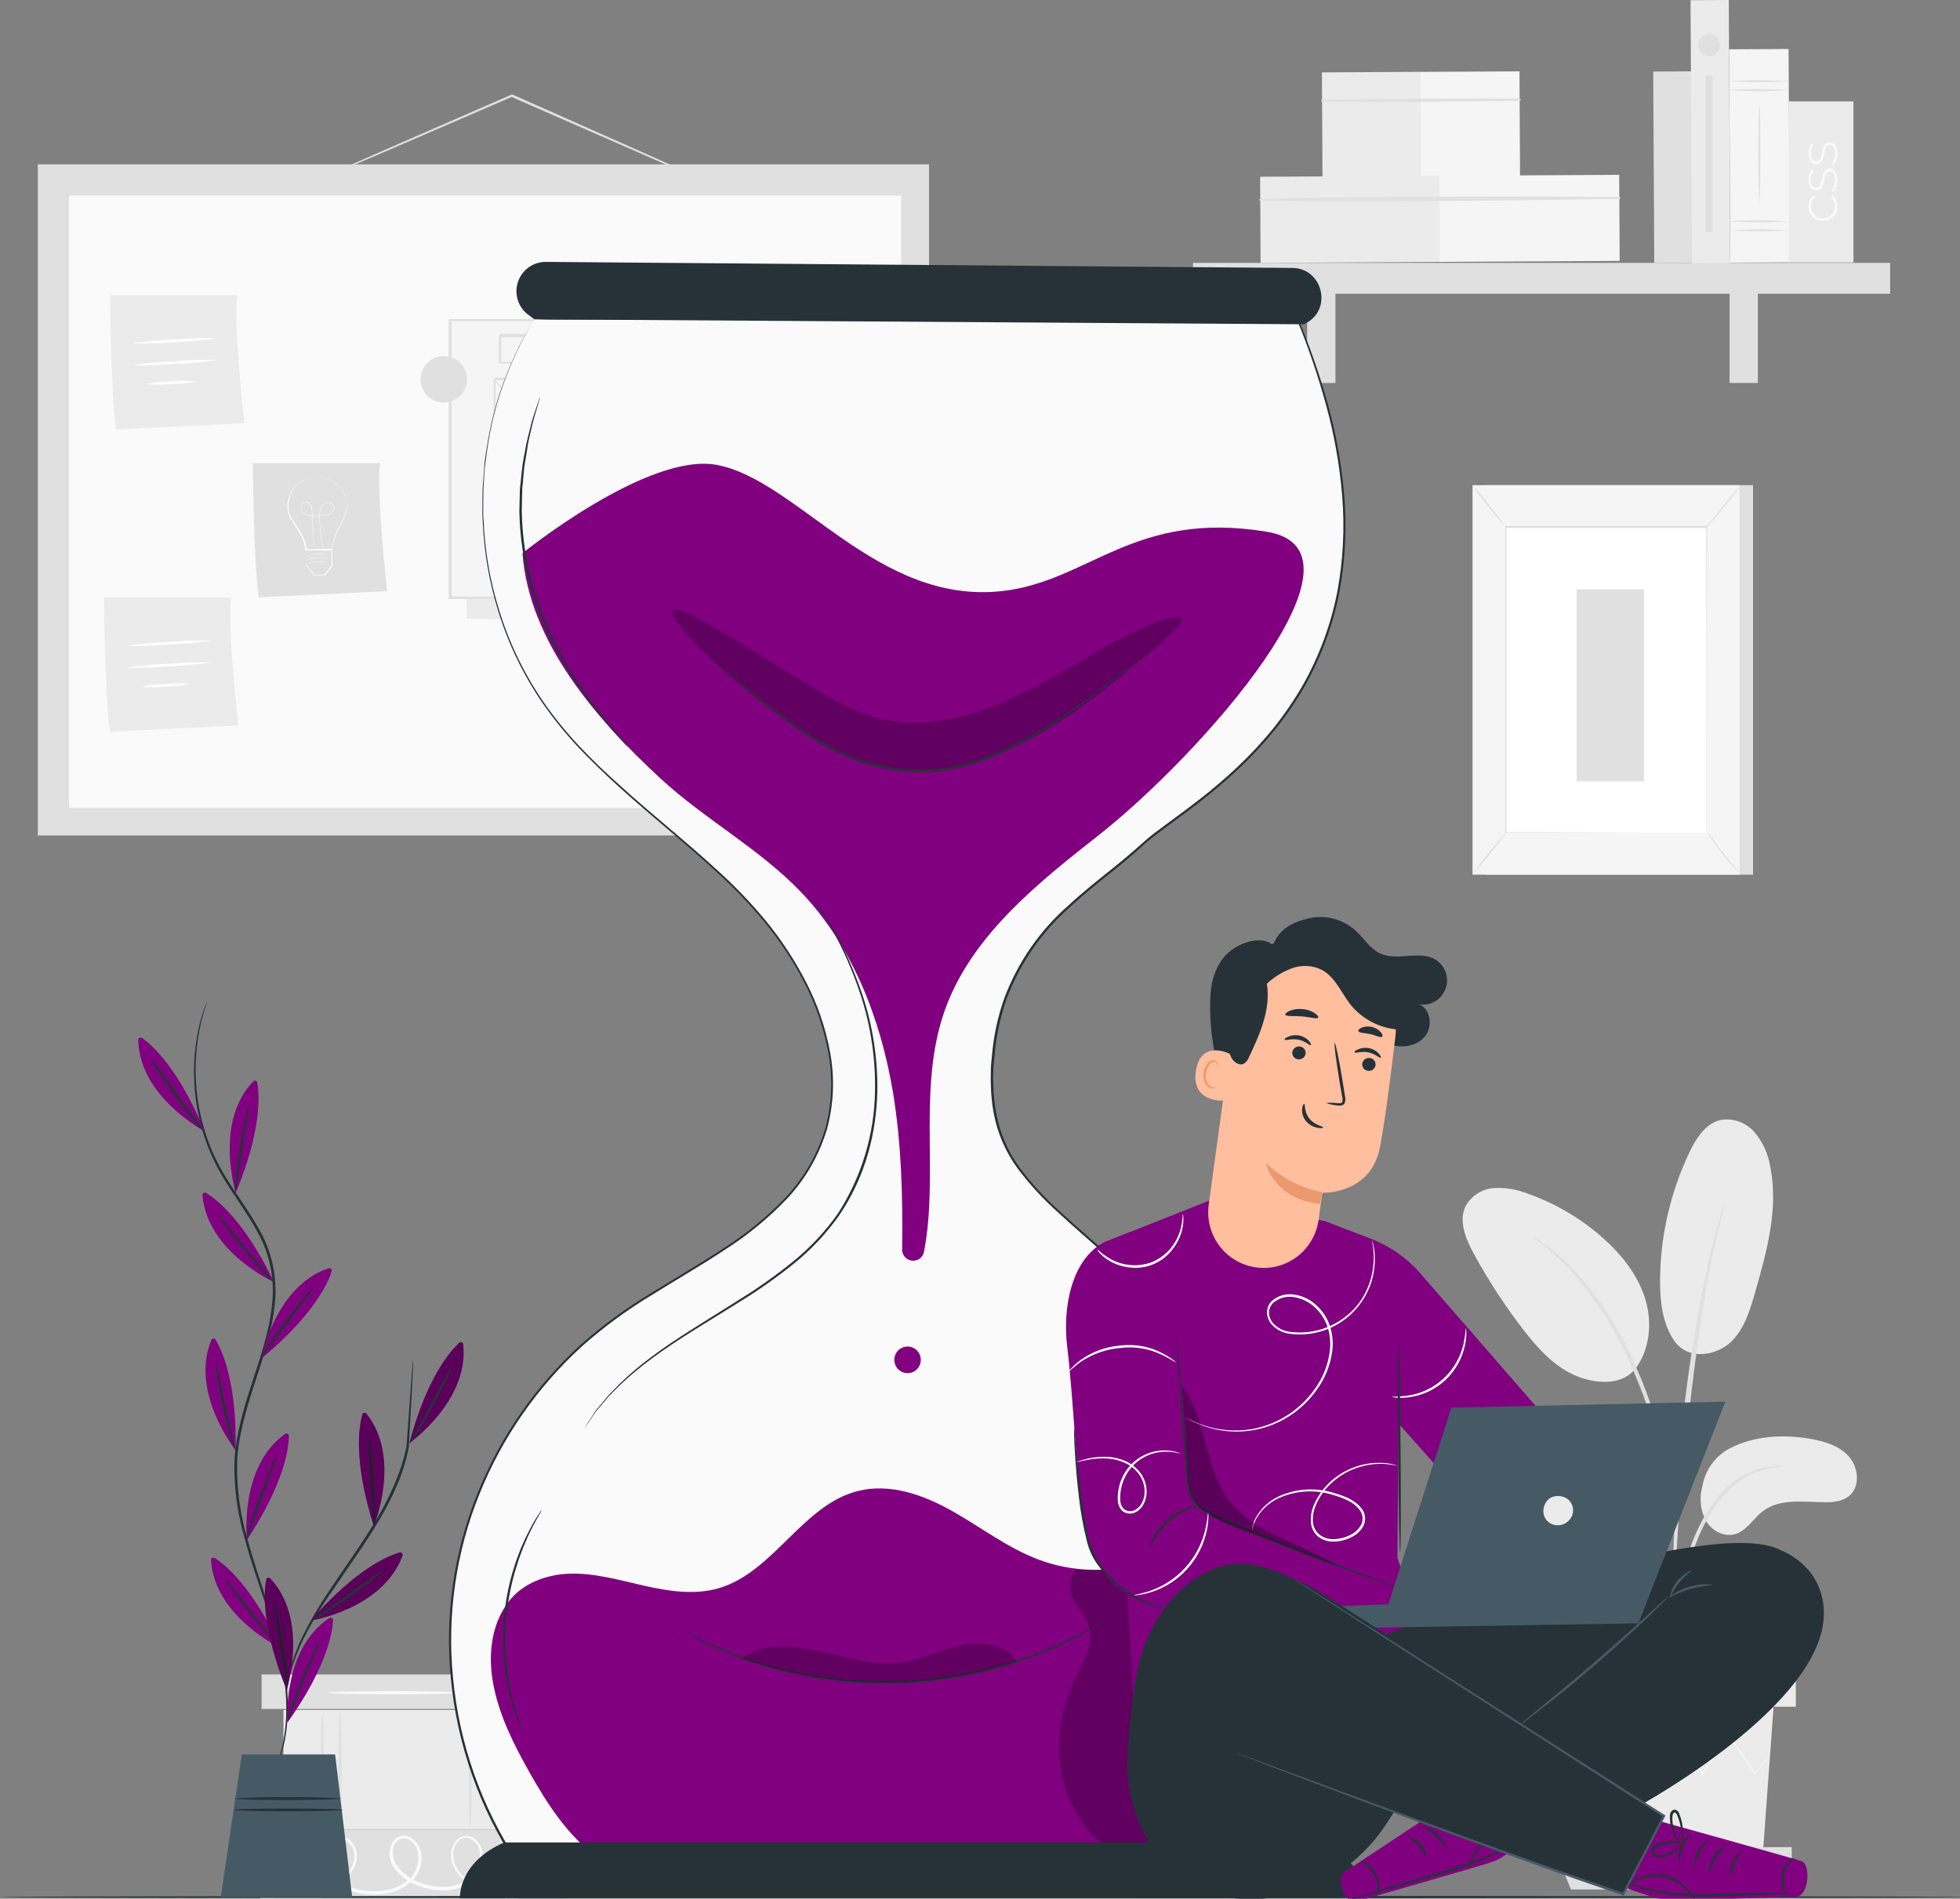 <svg width="638" height="618" viewBox="0 0 638 618" fill="none" xmlns="http://www.w3.org/2000/svg">
<rect x="0" y="0" width="638" height="618" fill="#808080" stroke="none"/>
<path d="M85.156 545.003V556.236H168.787V545.003H85.156Z" fill="#E0E0E0"/>
<path d="M96.559 545.449C96.841 545.449 97.079 547.809 97.079 550.722C97.079 553.635 96.841 555.98 96.559 555.98C96.276 555.98 96.023 553.62 96.023 550.722C96.023 547.824 96.261 545.449 96.559 545.449Z" fill="#FAFAFA"/>
<path d="M94.735 545.229C95.032 545.229 95.255 547.589 95.255 550.487C95.255 553.385 95.032 555.76 94.735 555.76C94.438 555.76 94.215 553.399 94.215 550.487C94.215 547.574 94.438 545.229 94.735 545.229Z" fill="#FAFAFA"/>
<path d="M162.325 545.449C162.622 545.449 162.86 547.809 162.86 550.722C162.86 553.635 162.622 555.98 162.325 555.98C162.028 555.98 161.805 553.62 161.805 550.722C161.805 547.824 162.043 545.449 162.325 545.449Z" fill="#FAFAFA"/>
<path d="M160.516 545.229C160.798 545.229 161.036 547.589 161.036 550.487C161.036 553.385 160.798 555.76 160.516 555.76C160.233 555.76 159.98 553.399 159.98 550.487C159.98 547.574 160.218 545.229 160.516 545.229Z" fill="#FAFAFA"/>
<path d="M149.578 550.949C149.578 551.247 139.997 551.471 128.187 551.471C116.378 551.471 106.797 551.247 106.797 550.949C106.797 550.65 116.378 550.426 128.187 550.426C139.997 550.426 149.578 550.65 149.578 550.949Z" fill="#FAFAFA"/>
<path d="M84.797 595.585V618.051H168.428V595.585H84.797Z" fill="#E0E0E0"/>
<path d="M169.496 611.731C169.496 611.731 169.362 611.835 169.05 611.985C168.738 612.134 168.278 612.358 167.654 612.627C165.836 613.402 163.93 613.949 161.979 614.255C158.854 614.825 155.628 614.364 152.784 612.941C151.025 611.998 149.525 610.634 148.417 608.967C147.146 607.069 146.616 604.766 146.932 602.499C147.114 601.269 147.628 600.112 148.417 599.153C148.84 598.629 149.378 598.21 149.989 597.93C150.6 597.65 151.267 597.517 151.938 597.54C152.628 597.597 153.3 597.796 153.911 598.125C154.521 598.454 155.058 598.906 155.488 599.452C156.403 600.537 156.967 601.876 157.107 603.291C157.221 604.748 157.023 606.213 156.526 607.586C156.028 608.96 155.244 610.21 154.225 611.253C152.109 613.503 149.255 614.909 146.189 615.211C143.032 615.516 139.847 615.119 136.86 614.046C133.668 613.042 130.835 611.127 128.705 608.534C127.607 607.141 126.945 605.451 126.804 603.679C126.715 602.758 126.829 601.828 127.137 600.956C127.445 600.083 127.94 599.289 128.586 598.63C129.294 597.947 130.221 597.539 131.201 597.48C132.169 597.454 133.123 597.725 133.934 598.257C135.502 599.29 136.605 600.898 137.009 602.738C137.359 604.535 137.239 606.392 136.661 608.128C136.083 609.864 135.066 611.419 133.711 612.642C131.056 614.896 127.759 616.245 124.293 616.496C121.009 616.876 117.681 616.545 114.534 615.525C111.445 614.547 108.808 612.485 107.107 609.714C106.26 608.399 105.736 606.902 105.576 605.344C105.416 603.786 105.625 602.213 106.186 600.752C106.464 600.019 106.921 599.369 107.516 598.863C108.111 598.356 108.823 598.009 109.587 597.854C110.322 597.721 111.076 597.743 111.802 597.917C112.529 598.092 113.211 598.416 113.806 598.869C114.849 599.79 115.595 601.002 115.949 602.351C116.304 603.7 116.251 605.124 115.797 606.443C114.983 608.797 113.52 610.87 111.578 612.418C108.361 615.158 104.323 616.736 100.11 616.899C97.546 616.991 94.991 616.539 92.611 615.574C90.231 614.609 88.079 613.152 86.296 611.298C85.938 610.928 85.601 610.539 85.285 610.132C85.174 609.997 85.074 609.852 84.988 609.699C86.754 611.659 88.864 613.274 91.212 614.464C93.979 615.831 97.046 616.468 100.125 616.317C104.19 616.085 108.064 614.509 111.147 611.835C112.957 610.362 114.316 608.405 115.069 606.189C115.462 605.034 115.507 603.788 115.198 602.608C114.889 601.428 114.239 600.366 113.331 599.557C112.832 599.183 112.262 598.916 111.656 598.772C111.051 598.628 110.423 598.611 109.81 598.72C109.189 598.849 108.611 599.137 108.133 599.556C107.654 599.974 107.291 600.509 107.077 601.11C106.589 602.429 106.416 603.846 106.574 605.245C106.731 606.643 107.214 607.985 107.983 609.162C109.578 611.721 112.035 613.619 114.905 614.509C117.917 615.47 121.096 615.775 124.234 615.405C127.477 615.163 130.563 613.904 133.058 611.805C134.281 610.697 135.198 609.289 135.719 607.718C136.239 606.147 136.346 604.468 136.028 602.843C135.694 601.263 134.762 599.876 133.429 598.974C132.828 598.527 132.09 598.306 131.343 598.349C130.597 598.393 129.889 598.699 129.344 599.213C128.804 599.762 128.391 600.425 128.134 601.153C127.877 601.881 127.783 602.657 127.858 603.425C127.984 604.995 128.568 606.491 129.537 607.727C131.539 610.158 134.195 611.958 137.187 612.911C140.039 613.943 143.081 614.335 146.1 614.061C148.926 613.787 151.56 612.505 153.527 610.446C154.465 609.502 155.19 608.367 155.654 607.117C156.118 605.867 156.309 604.532 156.216 603.201C156.166 601.993 155.709 600.837 154.922 599.922C154.134 599.008 153.061 598.389 151.878 598.167C151.328 598.15 150.78 598.259 150.278 598.487C149.776 598.715 149.333 599.055 148.982 599.482C148.257 600.331 147.779 601.365 147.6 602.469C147.296 604.561 147.778 606.691 148.952 608.444C149.982 610.04 151.384 611.358 153.037 612.283C155.781 613.7 158.904 614.197 161.95 613.703C163.877 613.437 165.77 612.962 167.594 612.283C168.842 611.97 169.481 611.686 169.496 611.731Z" fill="#FAFAFA"/>
<path d="M92.273 556.55V595.539H168.433V556.55H92.273Z" fill="#EBEBEB"/>
<path d="M104.926 557.893C105.208 557.893 105.446 566.333 105.446 576.76C105.446 587.187 105.208 595.627 104.926 595.627C104.643 595.627 104.391 587.187 104.391 576.76C104.391 566.333 104.629 557.893 104.926 557.893Z" fill="#E0E0E0"/>
<path d="M110.703 557.4C110.986 557.4 111.224 565.751 111.224 576.029C111.224 586.306 110.986 594.657 110.703 594.657C110.421 594.657 110.168 586.321 110.168 576.029C110.168 565.736 110.406 557.4 110.703 557.4Z" fill="#E0E0E0"/>
<path d="M159.832 556.205C160.115 556.205 160.352 564.989 160.352 575.834C160.352 586.68 160.115 595.449 159.832 595.449C159.55 595.449 159.297 586.665 159.297 575.834C159.297 565.004 159.535 556.205 159.832 556.205Z" fill="#E0E0E0"/>
<path d="M153.039 556.684C153.322 556.684 153.559 565.228 153.559 575.79C153.559 586.351 153.322 594.896 153.039 594.896C152.757 594.896 152.504 586.351 152.504 575.79C152.504 565.228 152.742 556.684 153.039 556.684Z" fill="#E0E0E0"/>
<path d="M563.009 471.446C570.912 467.338 580.196 466.815 588.975 468.264C593.684 469.056 598.586 470.46 601.794 474.03C605.003 477.6 605.597 483.845 601.928 486.892C599.73 488.715 596.684 488.999 593.832 488.954C586.97 488.879 579.364 487.669 573.883 491.822C570.748 494.182 568.669 498.126 564.97 499.291C561.271 500.456 557.186 498.26 555.255 494.944C553.47 491.485 553.076 487.468 554.156 483.725C554.593 481.132 555.62 478.674 557.155 476.545C558.691 474.415 560.694 472.67 563.009 471.446Z" fill="#EBEBEB"/>
<path d="M544.92 436.324C549.747 443.255 559.136 440.955 563.488 436.727C567.84 432.499 569.682 426.36 571.346 420.504C575.178 407.149 579.026 393.122 576.189 379.513C575.508 375.385 573.704 371.527 570.975 368.368C569.594 366.811 567.833 365.644 565.866 364.984C563.898 364.324 561.793 364.192 559.759 364.604C555.036 365.874 552.094 370.579 549.97 374.956C543.711 388.048 540.428 402.377 540.359 416.904C540.359 423.656 541.132 430.737 544.92 436.324Z" fill="#EBEBEB"/>
<path d="M531.716 446.272C536.959 440.013 537.955 430.885 535.622 423.057C533.29 415.23 528.017 408.537 521.941 403.1C514.793 396.7 506.473 391.763 497.446 388.564C493.954 387.15 490.2 386.508 486.439 386.682C484.559 386.792 482.734 387.362 481.124 388.344C479.513 389.325 478.166 390.688 477.2 392.314C474.615 397.259 477.096 403.249 479.769 408.149C484.482 416.763 489.855 424.994 495.842 432.767C500.67 439.027 506.24 445.196 513.534 448.02C520.827 450.843 528.522 450.499 532.414 445.376" fill="#EBEBEB"/>
<path d="M544.591 540.923C544.846 539.891 544.995 538.835 545.036 537.771C545.259 535.486 545.527 532.603 545.868 529.182C546.294 524.944 546.934 520.731 547.785 516.559C548.902 511.464 550.427 506.468 552.345 501.62C554.227 496.805 556.772 492.279 559.906 488.176C562.46 484.831 565.723 482.101 569.457 480.183C571.996 478.93 574.711 478.078 577.508 477.659C578.562 477.626 579.608 477.476 580.628 477.211C579.571 477.094 578.506 477.094 577.449 477.211C574.544 477.433 571.701 478.177 569.056 479.407C565.127 481.275 561.681 484.031 558.985 487.459C555.708 491.624 553.065 496.256 551.142 501.202C549.223 506.107 547.732 511.17 546.685 516.335C545.876 520.555 545.316 524.82 545.007 529.107C544.739 532.752 544.635 535.71 544.591 537.756C544.48 538.809 544.48 539.871 544.591 540.923Z" fill="#E0E0E0"/>
<path d="M545.182 534.306C545.272 533.814 545.301 533.312 545.271 532.813C545.271 531.722 545.271 530.333 545.271 528.63C545.271 525.015 545.271 519.756 545.45 513.273C545.776 500.306 546.935 486.384 549.03 466.665C551.065 448.171 553.783 426.63 556.665 412.632C557.274 409.45 557.898 406.582 558.492 404.072C559.086 401.563 559.517 399.397 559.977 397.649C560.438 395.901 560.69 394.661 560.943 393.586C561.077 393.097 561.166 392.597 561.21 392.092C560.983 392.526 560.814 392.988 560.705 393.466C560.378 394.512 559.977 395.841 559.487 397.47C558.997 399.098 558.403 401.354 557.779 403.863C557.155 406.373 556.442 409.226 555.774 412.408C552.205 428.963 549.522 445.698 547.737 462.542C545.598 482.261 544.633 500.217 544.543 513.213C544.469 519.712 544.543 524.97 544.766 528.6C544.87 530.303 544.959 531.692 545.019 532.783C545.01 533.295 545.065 533.807 545.182 534.306Z" fill="#E0E0E0"/>
<path d="M545.274 499.681C545.388 498.229 545.388 496.771 545.274 495.319C545.111 492.51 544.725 488.447 543.937 483.488C542.99 477.673 541.716 471.918 540.12 466.248C538.246 459.273 535.848 452.452 532.945 445.842C527.975 433.66 520.843 422.488 511.896 412.873C510.336 411.231 508.679 409.684 506.935 408.242C506.177 407.6 505.449 406.957 504.825 406.45L502.909 405.12C501.753 404.233 500.526 403.443 499.24 402.76C499.032 403.044 504.424 406.226 511.228 413.516C519.882 423.215 526.825 434.33 531.757 446.38C534.595 452.944 536.992 459.691 538.931 466.577C540.818 472.911 542.066 478.737 543.016 483.637C543.967 488.537 544.428 492.6 544.74 495.364C544.802 496.815 544.981 498.259 545.274 499.681Z" fill="#E0E0E0"/>
<path d="M509.684 555.504L513.145 603.038H573.855L577.316 555.504H509.684Z" fill="#EBEBEB"/>
<path d="M584.551 536.773H503.816V555.505H584.551V536.773Z" fill="#EBEBEB"/>
<path d="M503.816 601.217V606.415H507.619H583.229V601.217H503.816Z" fill="#E0E0E0"/>
<path d="M511.331 614.975L507.617 605.848H580.33L575.993 614.975H511.331Z" fill="#E0E0E0"/>
<path d="M576.184 571.039C576.11 571.195 576.015 571.341 575.902 571.472C575.649 571.801 575.352 572.189 574.996 572.682L571.446 577.238L571.297 577.447L571.149 577.223C568.92 574.131 565.949 570.008 562.459 565.138H562.904L554.348 577.327L554.081 577.701L553.784 577.342L543.682 565.168H544.262L543.712 565.87L534.681 577.342L534.369 577.731L534.101 577.327C531.012 572.951 528.159 568.843 525.53 565.153H526.035L515.489 577.238L515.31 577.447L515.162 577.208L511.864 571.636C511.508 571.024 511.24 570.531 511.017 570.142C510.908 569.98 510.818 569.804 510.75 569.62C510.887 569.759 511.007 569.914 511.106 570.083L512.042 571.576L515.503 577.059H515.177L525.575 564.825L525.827 564.526L526.065 564.855L534.71 576.984H534.116L543.177 565.527L543.727 564.81L544.024 564.451L544.321 564.81L554.437 576.969H553.873L562.518 564.84L562.771 564.481L563.008 564.84L571.52 577.059H571.208C572.768 575.176 573.986 573.698 574.892 572.577L575.872 571.427C576.051 571.143 576.169 571.024 576.184 571.039Z" fill="#F5F5F5"/>
<path d="M578.158 555.19C578.158 555.399 562.932 555.563 544.171 555.563C525.41 555.563 510.184 555.399 510.184 555.19C510.184 554.981 525.395 554.816 544.171 554.816C562.947 554.816 578.158 554.981 578.158 555.19Z" fill="#F5F5F5"/>
<path d="M231.962 60.009C231.962 60.009 231.828 60.009 231.605 59.904L230.625 59.516L226.881 57.947L213.141 51.972L167.983 32.193L166.408 31.491H166.735L122.484 50.597L109.115 56.244L105.46 57.738C105.044 57.93 104.611 58.085 104.168 58.201C104.562 57.965 104.975 57.76 105.401 57.589L108.996 55.946L122.365 50.045L166.512 30.789H166.676H166.839L168.414 31.476L213.483 51.494L227.104 57.634L230.788 59.352L231.739 59.815C231.82 59.87 231.895 59.935 231.962 60.009Z" fill="#E0E0E0"/>
<path d="M302.403 53.496H12.309V271.942H302.403V53.496Z" fill="#E0E0E0"/>
<path d="M293.355 63.652H22.453V262.962H293.355V63.652Z" fill="#FAFAFA"/>
<path d="M82.293 150.73C82.293 150.73 82.575 184.178 84.269 194.396L125.995 192.409C125.995 192.409 122.341 159.544 123.752 150.73H82.293Z" fill="#E0E0E0"/>
<path d="M102.851 155.454H103.46C104.04 155.432 104.622 155.462 105.198 155.543C106.112 155.68 107.002 155.946 107.842 156.335C108.953 156.888 109.935 157.672 110.723 158.635C111.692 159.806 112.379 161.187 112.729 162.668C113.055 164.404 112.906 166.195 112.298 167.852C111.987 168.753 111.594 169.623 111.125 170.451C110.626 171.294 110.18 172.167 109.788 173.065C108.956 174.97 108.386 176.98 108.094 179.04V179.175H107.961H103.846H99.523H99.36V179.025C99.174 176.976 98.485 175.004 97.354 173.289C96.849 172.423 96.3 171.631 95.869 170.809C95.33 170.036 94.834 169.233 94.383 168.405C93.621 166.818 93.392 165.025 93.73 163.296C93.972 161.803 94.524 160.378 95.349 159.113C96.053 158.097 96.978 157.254 98.052 156.649C99.379 155.941 100.834 155.509 102.331 155.379H102.925C102.925 155.379 102.925 155.379 102.776 155.379H102.331C101.764 155.446 101.203 155.556 100.652 155.708C99.774 155.938 98.93 156.285 98.142 156.738C97.091 157.336 96.191 158.169 95.512 159.173C94.745 160.427 94.24 161.824 94.027 163.281C93.703 164.957 93.932 166.693 94.681 168.225C95.135 169.042 95.631 169.834 96.166 170.6C96.686 171.392 97.236 172.214 97.741 173.08C98.913 174.834 99.624 176.86 99.805 178.965L99.642 178.801H103.965H108.094L107.931 178.951C108.228 176.864 108.808 174.829 109.654 172.901C110.062 171.995 110.518 171.113 111.021 170.257C111.482 169.447 111.87 168.597 112.179 167.717C112.781 166.112 112.94 164.373 112.64 162.683C112.301 161.237 111.646 159.885 110.723 158.725C109.957 157.774 109.001 156.995 107.916 156.439C107.094 156.04 106.218 155.763 105.316 155.618C104.751 155.531 104.18 155.481 103.608 155.469H103.148C102.91 155.469 102.851 155.469 102.851 155.454Z" fill="white"/>
<path d="M104.982 178.769C104.979 178.725 104.979 178.68 104.982 178.635V178.246C104.982 177.903 104.848 177.395 104.759 176.753C104.566 175.438 104.283 173.556 104.105 171.211C104.105 170.628 104.016 170.016 104.001 169.374C103.964 168.702 103.964 168.029 104.001 167.357C104.017 166.636 104.174 165.926 104.462 165.266C104.783 164.553 105.354 163.984 106.066 163.667C106.445 163.507 106.863 163.463 107.267 163.54C107.671 163.617 108.044 163.812 108.339 164.101C108.496 164.247 108.619 164.425 108.701 164.623C108.783 164.822 108.822 165.036 108.814 165.251C108.805 165.683 108.66 166.102 108.398 166.446C108.129 166.795 107.784 167.076 107.388 167.267C106.995 167.453 106.581 167.588 106.155 167.671C104.415 168.028 102.627 168.089 100.867 167.85C100.431 167.79 100.006 167.67 99.604 167.491C99.212 167.314 98.859 167.06 98.564 166.744C98.263 166.428 98.052 166.036 97.955 165.609C97.862 165.191 97.914 164.753 98.104 164.369C98.276 163.983 98.59 163.678 98.98 163.518C99.166 163.438 99.365 163.396 99.567 163.396C99.769 163.396 99.969 163.438 100.154 163.518C100.512 163.682 100.82 163.94 101.045 164.265C101.254 164.584 101.405 164.938 101.491 165.31C101.617 166.021 101.686 166.74 101.699 167.462L101.907 171.3C102.011 173.646 102.115 175.543 102.174 176.872C102.174 177.515 102.174 178.022 102.174 178.366V178.889C102.177 178.844 102.177 178.799 102.174 178.754C102.174 178.665 102.174 178.53 102.174 178.366C102.174 178.202 102.174 177.5 102.085 176.872C102.085 175.543 101.892 173.646 101.758 171.3C101.758 170.135 101.624 168.851 101.55 167.462C101.541 166.749 101.466 166.039 101.327 165.34C101.255 164.983 101.113 164.643 100.911 164.34C100.691 164.035 100.4 163.789 100.065 163.623C99.893 163.549 99.709 163.511 99.522 163.511C99.336 163.511 99.152 163.549 98.98 163.623C98.619 163.774 98.327 164.057 98.163 164.414C97.992 164.777 97.945 165.187 98.03 165.579C98.13 165.977 98.329 166.342 98.609 166.64C99.212 167.238 99.996 167.616 100.837 167.715C101.709 167.83 102.588 167.87 103.466 167.835C104.345 167.812 105.22 167.712 106.081 167.536C106.498 167.456 106.903 167.32 107.284 167.133C107.66 166.951 107.991 166.685 108.25 166.356C108.495 166.033 108.635 165.642 108.651 165.236C108.65 165.038 108.61 164.843 108.533 164.661C108.457 164.479 108.345 164.314 108.205 164.175C107.925 163.907 107.575 163.725 107.196 163.651C106.817 163.577 106.425 163.614 106.066 163.757C105.406 164.056 104.878 164.587 104.58 165.251C104.298 165.902 104.142 166.602 104.12 167.312C104.12 167.999 104.12 168.657 104.12 169.299C104.12 169.941 104.12 170.554 104.224 171.151C104.402 173.496 104.67 175.378 104.833 176.678C104.922 177.335 104.996 177.828 105.041 178.172V178.56C105.029 178.632 105.009 178.702 104.982 178.769Z" fill="white"/>
<path d="M99.445 178.995C99.513 179.455 99.553 179.919 99.564 180.384C99.564 181.38 99.624 182.59 99.742 184.014V183.924L102.565 187.225H102.416L105.669 187.046H105.536L107.14 185.074L107.957 184.073V184.208C107.957 182.281 107.868 180.473 107.838 178.83L108.016 178.995H101.941H99.445C99.637 178.967 99.832 178.967 100.025 178.995L101.733 178.905L107.912 178.666H108.091V178.845C108.091 180.503 108.195 182.311 108.254 184.223V184.238C107.987 184.566 107.719 184.91 107.437 185.239L105.818 187.225H105.729L102.476 187.39H102.416L99.653 184.088C99.653 182.595 99.653 181.4 99.653 180.354C99.557 179.905 99.488 179.451 99.445 178.995Z" fill="white"/>
<path d="M107.883 183.713C107.883 183.713 107.764 183.713 107.571 183.578C107.294 183.454 107.012 183.344 106.724 183.25C105.77 182.915 104.762 182.763 103.753 182.802C102.733 182.824 101.725 183.037 100.782 183.429L99.965 183.817L99.668 183.967C99.745 183.886 99.835 183.82 99.935 183.773C100.199 183.612 100.472 183.467 100.752 183.339C101.689 182.921 102.699 182.693 103.723 182.667C104.736 182.63 105.747 182.797 106.694 183.16C106.981 183.263 107.259 183.388 107.526 183.534L107.883 183.713Z" fill="white"/>
<path d="M107.868 182.414L107.571 182.28L106.724 181.936C105.768 181.61 104.762 181.458 103.753 181.488C102.734 181.525 101.729 181.737 100.782 182.115C100.426 182.265 100.158 182.399 99.965 182.504L99.668 182.653L99.935 182.459C100.196 182.298 100.469 182.158 100.752 182.041C101.688 181.617 102.698 181.384 103.723 181.354C104.735 181.331 105.743 181.498 106.694 181.847C107.051 181.996 107.333 182.13 107.526 182.235C107.719 182.34 107.883 182.399 107.868 182.414Z" fill="white"/>
<path d="M107.793 181.159L107.496 181.039C107.288 180.95 107.006 180.815 106.65 180.696C105.694 180.37 104.688 180.219 103.679 180.248C102.658 180.268 101.65 180.481 100.708 180.875C100.351 181.024 100.084 181.159 99.891 181.263L99.594 181.413L99.861 181.219C100.123 181.054 100.396 180.91 100.678 180.785C101.617 180.375 102.625 180.147 103.649 180.113C104.661 180.092 105.668 180.259 106.62 180.606C106.906 180.716 107.184 180.846 107.452 180.994C107.575 181.026 107.691 181.082 107.793 181.159Z" fill="white"/>
<path d="M35.82 96.102C35.82 96.102 36.103 129.564 37.796 139.767L79.522 137.78C79.522 137.78 75.853 104.915 77.264 96.102H35.82Z" fill="#EBEBEB"/>
<path d="M70.981 110.083C66.349 110.773 61.682 111.191 57.002 111.338C52.336 111.77 47.648 111.915 42.965 111.771C47.597 111.091 52.264 110.672 56.943 110.516C61.61 110.102 66.297 109.957 70.981 110.083Z" fill="white"/>
<path d="M70.985 117.162C66.355 117.863 61.687 118.287 57.007 118.432C52.345 118.846 47.663 118.991 42.984 118.865C47.616 118.174 52.283 117.755 56.962 117.61C61.624 117.186 66.306 117.037 70.985 117.162Z" fill="white"/>
<path d="M63.899 124.126C61.282 124.694 58.614 124.994 55.937 125.022C53.28 125.294 50.602 125.294 47.945 125.022C50.558 124.455 53.22 124.155 55.892 124.126C58.554 123.854 61.237 123.854 63.899 124.126Z" fill="white"/>
<path d="M33.848 194.471C33.848 194.471 34.13 227.918 35.823 238.136L77.55 236.149C77.55 236.149 73.881 203.284 75.292 194.471H33.848Z" fill="#EBEBEB"/>
<path d="M69.013 208.513C64.382 209.213 59.715 209.637 55.034 209.783C50.372 210.198 45.69 210.342 41.012 210.216C45.638 209.525 50.3 209.106 54.975 208.962C59.642 208.538 64.329 208.388 69.013 208.513Z" fill="white"/>
<path d="M69.013 215.608C64.381 216.3 59.714 216.719 55.034 216.863C50.372 217.278 45.69 217.423 41.012 217.296C45.643 216.606 50.31 216.187 54.99 216.042C59.652 215.627 64.334 215.482 69.013 215.608Z" fill="white"/>
<path d="M61.926 222.568C59.314 223.134 56.651 223.429 53.979 223.449C51.32 223.746 48.637 223.771 45.973 223.524C48.585 222.957 51.248 222.656 53.92 222.627C56.58 222.331 59.263 222.31 61.926 222.568Z" fill="white"/>
<path d="M147.887 104.9L152.016 201.403L271.803 202.852L266.426 106.17L147.887 104.9Z" fill="#EBEBEB"/>
<path d="M265.488 104.213H146.488V194.576H265.488V104.213Z" fill="#F5F5F5"/>
<path d="M265.489 194.574C265.489 194.574 265.489 193.992 265.489 192.886C265.489 191.781 265.489 190.168 265.489 188.076C265.489 183.834 265.489 177.619 265.4 169.791C265.4 154.031 265.296 131.489 265.222 104.211L265.563 104.54H146.578L146.994 104.137C146.994 136.628 146.994 167.401 146.994 194.5L146.623 194.126L232.453 194.306L256.873 194.41H263.365H265.043H265.623H263.439L256.903 194.694L232.586 194.799L146.43 194.978H146.059V194.619C146.059 167.521 146.059 136.747 146.059 104.256V103.838H146.475H265.459H265.816V104.181C265.816 131.534 265.682 154.166 265.638 169.911C265.638 177.754 265.638 183.893 265.548 188.121C265.548 190.183 265.548 191.766 265.548 192.871C265.519 194.037 265.489 194.574 265.489 194.574Z" fill="#E0E0E0"/>
<path d="M209.084 123.35H160.852V184.403H209.084V123.35Z" fill="#F5F5F5"/>
<path d="M209.09 184.4C209.074 184.296 209.074 184.19 209.09 184.086V183.22C209.09 182.413 209.09 181.308 209.09 179.889C209.09 176.901 209.09 172.703 209.001 167.355C209.001 156.614 208.882 141.407 208.808 123.346L209.179 123.72H160.947C160.843 123.72 161.719 122.943 161.348 123.316V139.913C161.348 145.336 161.348 150.624 161.348 155.748C161.348 166.011 161.348 175.616 161.348 184.34L161.021 183.997L195.944 184.176L205.733 184.266H208.333H209.254C208.972 184.286 208.689 184.286 208.407 184.266H205.882L196.152 184.355L161.021 184.534H160.679V184.191C160.679 175.467 160.679 165.861 160.679 155.599C160.679 150.475 160.679 145.142 160.679 139.764V123.376C160.308 123.735 161.169 122.853 161.095 122.958H209.328H209.699V123.331C209.625 141.482 209.551 156.779 209.506 167.579L209.417 180.023C209.417 181.417 209.417 182.508 209.417 183.295C209.417 183.623 209.417 183.892 209.417 184.116C209.32 184.223 209.21 184.319 209.09 184.4Z" fill="#E0E0E0"/>
<path d="M255.135 109.381H162.695V118.179H255.135V109.381Z" fill="#F5F5F5"/>
<path d="M255.138 118.177C255.138 118.177 255.138 117.953 255.138 117.58C255.138 117.207 255.138 116.579 255.138 115.862C255.138 114.368 255.138 112.173 255.034 109.379L255.197 109.544C239.615 109.693 204.083 109.797 162.757 109.797C163.574 108.961 162.98 109.558 163.173 109.379V118.148L162.772 117.729L228.296 117.909L247.963 118.028H253.311H254.722C254.885 118.016 255.049 118.016 255.212 118.028H254.781H253.429H248.171L228.593 118.163L162.772 118.327H162.371V117.924C162.371 116.519 162.371 115.07 162.371 113.607V109.125L162.787 108.707C204.112 108.707 239.644 108.812 255.227 108.961H255.405V109.125C255.405 111.948 255.405 114.159 255.316 115.713C255.316 116.415 255.316 116.953 255.316 117.371C255.304 117.648 255.244 117.921 255.138 118.177Z" fill="#E0E0E0"/>
<path d="M255.136 123.35H214.984V160.143H255.136V123.35Z" fill="#F5F5F5"/>
<path d="M255.141 160.143C255.141 160.143 255.141 159.889 255.141 159.441V157.439C255.141 155.647 255.141 153.122 255.051 149.97C255.051 143.487 254.948 134.359 254.873 123.379L255.215 123.738H215.108L215.509 123.335V133.209C215.509 136.436 215.509 139.603 215.509 142.695C215.509 148.864 215.509 154.646 215.509 160.113L215.137 159.755L244.104 159.934L252.318 160.038H254.517C254.774 160.017 255.032 160.017 255.289 160.038C255.057 160.06 254.823 160.06 254.591 160.038H252.467L244.341 160.128L215.137 160.307H214.781V159.934C214.781 154.541 214.781 148.685 214.781 142.516C214.781 139.423 214.781 136.256 214.781 133.03V123.155C214.409 123.514 215.271 122.647 215.197 122.737H255.304H255.661V123.081C255.586 134.15 255.527 143.367 255.482 149.97C255.482 153.107 255.408 155.602 255.393 157.439C255.393 158.226 255.393 158.868 255.393 159.366C255.345 159.636 255.26 159.897 255.141 160.143Z" fill="#E0E0E0"/>
<path d="M255.136 165.908H214.984V184.401H255.136V165.908Z" fill="#F5F5F5"/>
<path d="M255.14 184.402C255.14 184.402 255.14 183.924 255.14 183.058L255.066 179.353C255.066 176.082 254.976 171.526 254.902 165.909L255.199 166.208L215.092 166.327C214.721 166.701 215.582 165.82 215.493 165.924V175.439C215.493 178.532 215.493 181.534 215.493 184.402L215.092 184.014L243.806 184.193L252.184 184.312H254.442H255.244C255.007 184.334 254.768 184.334 254.531 184.312H252.347L244.073 184.432L215.092 184.611H214.706V184.223C214.706 181.355 214.706 178.352 214.706 175.26V165.745C214.617 165.745 215.478 164.953 215.122 165.327L255.229 165.431H255.422V165.73C255.422 171.421 255.303 176.052 255.273 179.353C255.273 180.847 255.273 182.087 255.273 182.998C255.274 183.469 255.229 183.939 255.14 184.402Z" fill="#E0E0E0"/>
<path d="M207.884 123.451C192.94 144.201 175.769 163.651 160.84 184.4L207.884 123.451Z" fill="white"/>
<path d="M160.852 184.401C160.852 184.401 160.956 184.147 161.238 183.714L162.5 181.862C163.6 180.248 165.249 177.963 167.328 175.169C171.473 169.552 177.4 161.963 184.054 153.673C190.709 145.382 196.696 137.853 200.944 132.34L205.98 125.812L207.361 124.035C207.688 123.646 207.866 123.437 207.896 123.452C207.788 123.695 207.654 123.926 207.495 124.139L206.232 125.991C205.133 127.605 203.484 129.89 201.404 132.699C197.26 138.301 191.333 145.89 184.678 154.18C178.023 162.471 172.052 170 167.789 175.513L162.753 182.056L161.371 183.818C161.221 184.032 161.047 184.228 160.852 184.401Z" fill="#E0E0E0"/>
<path d="M209.089 184.405C208.911 184.539 197.963 170.96 184.653 154.139C171.343 137.318 160.678 123.5 160.886 123.351C161.094 123.201 171.997 136.795 185.322 153.631C198.646 170.467 209.267 184.24 209.089 184.405Z" fill="#E0E0E0"/>
<path d="M152.01 123.481C152.01 124.982 151.568 126.449 150.738 127.697C149.909 128.945 148.731 129.917 147.352 130.492C145.973 131.066 144.456 131.216 142.992 130.923C141.528 130.631 140.184 129.908 139.128 128.847C138.073 127.785 137.354 126.433 137.063 124.961C136.772 123.489 136.921 121.964 137.492 120.577C138.064 119.19 139.031 118.005 140.272 117.171C141.513 116.338 142.972 115.893 144.464 115.893C146.464 115.897 148.381 116.697 149.796 118.12C151.21 119.542 152.006 121.47 152.01 123.481Z" fill="#E0E0E0"/>
<path d="M275.44 105.065C275.44 106.566 274.997 108.033 274.168 109.281C273.339 110.529 272.16 111.501 270.782 112.076C269.403 112.65 267.885 112.8 266.422 112.507C264.958 112.215 263.613 111.492 262.558 110.431C261.503 109.369 260.784 108.017 260.493 106.545C260.201 105.073 260.351 103.548 260.922 102.161C261.493 100.774 262.46 99.589 263.701 98.755C264.942 97.922 266.401 97.477 267.894 97.477C269.894 97.481 271.811 98.281 273.225 99.704C274.64 101.126 275.436 103.054 275.44 105.065Z" fill="#E0E0E0"/>
<path d="M570.63 157.916H483.672V284.684H570.63V157.916Z" fill="#E0E0E0"/>
<path d="M566.279 157.916H479.32V284.684H566.279V157.916Z" fill="#F5F5F5"/>
<path d="M555.477 171.643H490.117V270.954H555.477V171.643Z" fill="white"/>
<path d="M555.48 270.957C555.48 270.957 555.48 270.778 555.48 270.464C555.48 270.151 555.48 269.673 555.48 269.06C555.48 267.805 555.48 265.983 555.48 263.608C555.48 258.857 555.48 251.911 555.48 243.157C555.48 225.649 555.48 200.851 555.376 171.646L555.598 171.87H490.12L490.357 171.631C490.357 209.097 490.357 243.635 490.357 270.942L490.164 270.748L537.699 270.853H550.845H554.291H555.494H554.336H550.919H537.818L490.135 270.942H489.941V270.763C489.941 243.456 489.941 208.918 489.941 171.452V171.213H490.12H555.48H555.688V171.422C555.688 200.687 555.613 225.529 555.584 243.127C555.584 251.866 555.584 258.782 555.584 263.533C555.584 265.878 555.584 267.686 555.584 268.926C555.584 269.538 555.584 269.986 555.584 270.315L555.48 270.957Z" fill="#E0E0E0"/>
<path d="M566.518 157.916C566.099 158.72 565.601 159.481 565.032 160.187C564.022 161.546 562.581 163.383 560.947 165.385C559.313 167.386 557.783 169.149 556.655 170.419C556.078 171.13 555.436 171.785 554.738 172.376C555.234 171.605 555.79 170.876 556.402 170.195L560.591 165.086L564.765 159.977C565.299 159.248 565.884 158.559 566.518 157.916Z" fill="#E0E0E0"/>
<path d="M555.805 270.627C559.049 275.826 562.872 280.637 567.198 284.967L555.805 270.627Z" fill="white"/>
<path d="M567.198 284.967C566.475 284.435 565.812 283.824 565.222 283.145C563.704 281.598 562.266 279.972 560.915 278.275C559.564 276.578 558.3 274.813 557.127 272.987C556.604 272.25 556.161 271.459 555.805 270.627C556.389 271.311 556.925 272.034 557.409 272.793C558.36 274.152 559.711 275.99 561.286 277.976C562.861 279.963 564.361 281.681 565.46 282.921C566.092 283.556 566.673 284.24 567.198 284.967Z" fill="#E0E0E0"/>
<path d="M479.305 284.578L490.698 270.447L479.305 284.578Z" fill="white"/>
<path d="M490.699 270.447C490.788 270.447 488.322 273.763 485.188 277.662C483.33 280.071 481.347 282.38 479.246 284.578C482.795 279.67 486.598 274.954 490.64 270.447H490.699Z" fill="#E0E0E0"/>
<path d="M479.32 157.916C481.272 160.037 483.116 162.256 484.846 164.563C486.69 166.781 488.411 169.1 490.001 171.509C488.043 169.378 486.198 167.144 484.475 164.817C482.626 162.618 480.905 160.314 479.32 157.916Z" fill="#E0E0E0"/>
<path d="M535.115 191.812H513.234V254.3H535.115V191.812Z" fill="#E0E0E0"/>
<path d="M550.589 23.219L538.141 23.287L538.476 85.58L550.924 85.512L550.589 23.219Z" fill="#E0E0E0"/>
<path d="M462.535 23.385L430.301 23.561L430.486 57.949L462.72 57.773L462.535 23.385Z" fill="#EBEBEB"/>
<path d="M494.605 23.223L462.371 23.398L462.556 57.786L494.79 57.611L494.605 23.223Z" fill="#F5F5F5"/>
<path d="M430.34 33.09C451.76 33.269 473.24 33.09 494.66 32.791C494.751 32.791 494.838 32.755 494.902 32.69C494.966 32.626 495.002 32.538 495.002 32.447C495.002 32.356 494.966 32.269 494.902 32.204C494.838 32.14 494.751 32.104 494.66 32.104C473.22 31.984 451.78 32.114 430.34 32.492C430.261 32.492 430.186 32.523 430.13 32.58C430.074 32.636 430.043 32.712 430.043 32.791C430.043 32.87 430.074 32.946 430.13 33.002C430.186 33.058 430.261 33.09 430.34 33.09Z" fill="#E0E0E0"/>
<path d="M468.758 57.215L410.188 57.533L410.338 85.557L468.909 85.239L468.758 57.215Z" fill="#EBEBEB"/>
<path d="M527.067 56.898L468.496 57.217L468.647 85.241L527.217 84.922L527.067 56.898Z" fill="#F5F5F5"/>
<path d="M410.227 65.341C449.146 65.789 488.183 65.341 527.087 64.758C527.178 64.758 527.265 64.722 527.329 64.658C527.393 64.593 527.429 64.506 527.429 64.415C527.429 64.324 527.393 64.236 527.329 64.172C527.265 64.107 527.178 64.071 527.087 64.071C488.169 63.862 449.131 63.892 410.227 64.743C410.148 64.743 410.072 64.775 410.017 64.831C409.961 64.887 409.93 64.963 409.93 65.042C409.93 65.121 409.961 65.197 410.017 65.253C410.072 65.309 410.148 65.341 410.227 65.341Z" fill="#E0E0E0"/>
<path d="M615.258 85.568H388.34V95.606H615.258V85.568Z" fill="#E0E0E0"/>
<path d="M434.698 90.393H425.488V124.647H434.698V90.393Z" fill="#E0E0E0"/>
<path d="M572.202 90.393H562.992V124.647H572.202V90.393Z" fill="#E0E0E0"/>
<path d="M562.733 0.001L550.285 0.068L550.746 85.74L563.194 85.672L562.733 0.001Z" fill="#EBEBEB"/>
<path d="M582.196 15.95L562.855 16.055L563.229 85.488L582.569 85.383L582.196 15.95Z" fill="#F5F5F5"/>
<path d="M582.057 29.339C575.628 29.796 569.175 29.796 562.746 29.339C569.176 28.902 575.627 28.902 582.057 29.339Z" fill="#E0E0E0"/>
<path d="M582.057 26.429C575.628 26.886 569.175 26.886 562.746 26.429C569.176 25.992 575.627 25.992 582.057 26.429Z" fill="#E0E0E0"/>
<path d="M582.057 74.947C575.628 75.403 569.175 75.403 562.746 74.947C569.176 74.51 575.627 74.51 582.057 74.947Z" fill="#E0E0E0"/>
<path d="M582.057 72.033C575.628 72.489 569.175 72.489 562.746 72.033C569.176 71.596 575.627 71.596 582.057 72.033Z" fill="#E0E0E0"/>
<path d="M572.697 65.668C572.504 65.668 572.355 58.662 572.355 50.027C572.355 41.393 572.504 34.387 572.697 34.387C572.891 34.387 573.025 41.393 573.025 50.027C573.025 58.662 572.876 65.668 572.697 65.668Z" fill="#E0E0E0"/>
<path d="M603.315 33.012H582.266V85.416H603.315V33.012Z" fill="#EBEBEB"/>
<path d="M593.391 71.839C592.765 71.875 592.137 71.778 591.551 71.555C590.964 71.331 590.431 70.984 589.986 70.539C589.541 70.093 589.196 69.558 588.971 68.969C588.746 68.379 588.648 67.749 588.683 67.118C588.649 66.431 588.787 65.747 589.086 65.128C589.384 64.51 589.833 63.976 590.391 63.578L590.866 64.25C590.42 64.578 590.06 65.011 589.819 65.511C589.579 66.011 589.464 66.563 589.485 67.118C589.485 68.16 589.896 69.159 590.629 69.896C591.362 70.633 592.355 71.047 593.391 71.047C594.428 71.047 595.421 70.633 596.154 69.896C596.887 69.159 597.298 68.16 597.298 67.118C597.32 66.561 597.204 66.008 596.96 65.507C596.717 65.006 596.353 64.574 595.902 64.25L596.392 63.578C596.943 63.982 597.386 64.516 597.681 65.134C597.977 65.752 598.116 66.433 598.085 67.118C598.12 67.747 598.022 68.376 597.798 68.965C597.574 69.553 597.23 70.087 596.787 70.533C596.344 70.978 595.813 71.325 595.228 71.55C594.643 71.775 594.017 71.873 593.391 71.839Z" fill="#FAFAFA"/>
<path d="M596.899 62.28L596.201 61.877C596.931 60.911 597.322 59.729 597.315 58.516C597.315 56.559 596.617 55.767 595.577 55.767C592.873 55.767 594.864 61.952 591.224 61.952C589.828 61.952 588.684 60.772 588.684 58.411C588.666 57.279 588.981 56.167 589.59 55.215L590.303 55.633C589.744 56.454 589.453 57.431 589.472 58.426C589.472 60.249 590.214 61.055 591.21 61.055C593.987 61.055 592.027 54.871 595.562 54.871C597.047 54.871 598.087 56.186 598.087 58.561C598.132 59.902 597.712 61.217 596.899 62.28Z" fill="#FAFAFA"/>
<path d="M596.899 53.749L596.201 53.346C596.931 52.38 597.322 51.198 597.315 49.985C597.315 48.028 596.617 47.236 595.577 47.236C592.873 47.236 594.864 53.405 591.224 53.405C589.828 53.405 588.684 52.24 588.684 49.88C588.666 48.748 588.981 47.636 589.59 46.683L590.303 47.087C589.745 47.914 589.455 48.895 589.472 49.895C589.472 51.717 590.214 52.524 591.21 52.524C593.987 52.524 592.027 46.34 595.562 46.34C597.047 46.34 598.087 47.639 598.087 50.014C598.135 51.36 597.714 52.681 596.899 53.749Z" fill="#FAFAFA"/>
<path d="M556.322 18.257C558.299 18.257 559.902 16.645 559.902 14.657C559.902 12.668 558.299 11.057 556.322 11.057C554.345 11.057 552.742 12.668 552.742 14.657C552.742 16.645 554.345 18.257 556.322 18.257Z" fill="#E0E0E0"/>
<path d="M557.428 24.543H555.215V75.513H557.428V24.543Z" fill="#E0E0E0"/>
<path d="M641.353 617.455C641.353 617.664 497.873 617.843 320.926 617.843C143.978 617.843 0.469 617.694 0.469 617.455C0.469 617.216 143.919 617.066 320.926 617.066C497.932 617.066 641.353 617.276 641.353 617.455Z" fill="#263238"/>
<path d="M173.987 103.931C150.145 141.636 151.705 193.921 177.76 230.117C195.125 254.258 221.165 270.451 241.842 291.754C262.52 313.056 278.236 344.502 267.318 372.198C256.206 400.387 223.66 411.845 199.299 429.711C172.42 449.399 154.173 478.795 148.389 511.725C142.606 544.656 149.736 578.559 168.282 606.315H421.434C421.434 606.315 465.908 521.09 408.733 456.123C351.558 391.155 320.853 390.109 322.963 347.504C325.072 304.9 354.722 291.081 371.671 275.097C388.62 259.113 471.196 221.871 422.488 103.916L173.987 103.931Z" fill="#FAFAFA"/>
<path d="M173.987 103.931H178.339H191.174H240.58L422.489 103.797H422.682V103.976C426.41 112.907 429.586 122.062 432.189 131.388C434.922 141.153 436.723 151.157 437.566 161.266C438.442 171.832 437.903 182.469 435.962 192.89C433.83 203.694 429.967 214.077 424.524 223.634C421.703 228.509 418.515 233.158 414.987 237.542C411.386 241.984 407.49 246.177 403.326 250.09C399.109 254.075 394.692 257.84 390.091 261.369C385.486 264.954 380.673 268.33 375.979 271.916C373.632 273.693 371.523 275.695 369.235 277.697C366.947 279.699 364.675 281.566 362.328 283.448C357.648 287.213 352.925 290.917 348.468 295.085C339.167 303.193 332.02 313.502 327.672 325.082C325.583 331.021 324.265 337.207 323.75 343.486C323.617 344.98 323.409 346.623 323.349 348.207C323.29 349.79 323.231 351.374 323.349 352.957C323.383 356.137 323.701 359.306 324.3 362.428C325.478 368.754 328.046 374.736 331.816 379.936C335.697 385.136 340.091 389.925 344.933 394.233C354.544 403.061 364.749 411.502 374.508 420.614C384.268 429.727 393.819 439.228 403.029 449.281C407.728 454.258 412.123 459.516 416.19 465.026C420.282 470.606 423.838 476.563 426.811 482.818C432.823 495.496 436.516 509.159 437.714 523.152C438.926 537.34 438.095 551.629 435.249 565.578C433.865 572.625 432.049 579.58 429.812 586.402C427.613 593.282 424.932 599.996 421.79 606.495L421.686 606.704H168.075L167.971 606.539C156.099 588.564 148.819 567.922 146.773 546.442C144.716 525.808 147.725 504.982 155.538 485.791C162.963 467.447 174.396 451.017 188.99 437.719C196.072 431.431 203.721 425.82 211.836 420.958C219.739 416.028 227.716 411.457 235.247 406.467C242.786 401.728 249.711 396.068 255.865 389.617C261.742 383.28 266.102 375.677 268.61 367.388C270.809 359.3 271.154 350.816 269.62 342.575C268.155 334.622 265.517 326.933 261.792 319.764C258.23 312.86 253.958 306.351 249.047 300.344C244.306 294.58 239.153 289.173 233.628 284.165C222.918 274.246 211.94 265.567 202.077 256.648C197.13 252.167 192.451 247.685 188.128 243.099C183.939 238.609 180.077 233.821 176.572 228.773C170.235 219.514 165.351 209.332 162.088 198.582C159.231 189.299 157.573 179.684 157.157 169.975C156.949 167.764 157.038 165.583 157.038 163.447C157.038 161.31 157.038 159.234 157.231 157.217C157.424 155.2 157.528 153.229 157.677 151.242C157.825 149.255 158.226 147.477 158.479 145.67C160.12 134.666 163.468 123.989 168.402 114.03C169.07 112.489 169.834 110.992 170.689 109.548L172.516 106.426C173.482 104.768 174.002 103.931 174.002 103.931L172.516 106.471L170.749 109.548C169.914 110.999 169.16 112.495 168.491 114.03C163.602 124.014 160.294 134.704 158.687 145.715C158.434 147.507 158.137 149.36 157.914 151.257C157.692 153.154 157.617 155.141 157.469 157.157C157.32 159.174 157.32 161.251 157.305 163.372C157.29 165.493 157.231 167.674 157.439 169.885C157.869 179.562 159.541 189.142 162.415 198.388C165.674 209.099 170.554 219.242 176.884 228.459C180.38 233.487 184.237 238.25 188.426 242.711C192.733 247.312 197.413 251.793 202.359 256.155C212.223 265.118 223.155 273.708 233.94 283.642C239.508 288.686 244.701 294.134 249.478 299.94C254.416 305.992 258.713 312.546 262.297 319.495C266.057 326.708 268.721 334.448 270.2 342.455C271.756 350.785 271.41 359.361 269.19 367.537C266.67 375.923 262.269 383.615 256.326 390.02C250.141 396.509 243.187 402.208 235.618 406.99C228.057 411.994 220.081 416.566 212.193 421.495C204.111 426.345 196.493 431.936 189.436 438.197C174.931 451.427 163.565 467.763 156.176 486C148.411 505.094 145.427 525.813 147.486 546.337C149.532 567.695 156.776 588.217 168.58 606.091L168.283 605.927H421.434L421.092 606.136C424.229 599.654 426.9 592.954 429.084 586.089C431.31 579.296 433.115 572.371 434.491 565.354C437.325 551.474 438.151 537.255 436.942 523.137C435.767 509.22 432.098 495.631 426.113 483.027C423.161 476.818 419.635 470.901 415.581 465.355C411.524 459.873 407.149 454.635 402.479 449.67C393.319 439.641 383.827 430.1 374.003 421.047C364.259 411.95 354.083 403.524 344.443 394.651C339.563 390.308 335.129 385.484 331.207 380.25C327.363 374.987 324.73 368.93 323.498 362.518C322.903 359.35 322.58 356.136 322.532 352.912C322.458 351.314 322.532 349.716 322.532 348.117C322.532 346.519 322.8 344.935 322.919 343.352C323.464 337.035 324.812 330.815 326.929 324.843C331.315 313.161 338.529 302.763 347.919 294.592C352.375 290.439 357.143 286.675 361.823 282.925C364.17 281.043 366.472 279.146 368.715 277.204C370.958 275.262 373.171 273.17 375.489 271.378C380.213 267.792 385.011 264.416 389.601 260.846C394.188 257.333 398.595 253.588 402.806 249.627C406.943 245.731 410.818 241.564 414.408 237.153C417.908 232.785 421.08 228.161 423.9 223.32C429.312 213.829 433.155 203.517 435.278 192.786C437.21 182.449 437.755 171.898 436.897 161.415C436.067 151.308 434.282 141.304 431.565 131.538C428.998 122.186 425.862 113.001 422.177 104.036L422.429 104.2L240.624 104.066H191.189H178.325L173.987 103.931Z" fill="#263238"/>
<path d="M412.385 173.081C449.67 179.251 390.891 245.667 357.602 271.869C338.291 287.032 317.643 303.494 308.493 326.32C298.095 352.224 305.804 381.324 300.783 407.377C300.621 408.275 300.128 409.079 299.401 409.626C298.674 410.173 297.769 410.424 296.866 410.328C295.963 410.231 295.13 409.795 294.534 409.106C293.938 408.417 293.623 407.527 293.653 406.615C293.891 389.51 293.445 372.421 290.682 355.585C286.686 331.683 277.566 308.095 260.973 290.602C247.381 276.306 229.571 266.82 215.087 253.465C193.935 233.97 172.202 208.829 170.078 180.057C170.078 180.057 210.69 147.193 233.24 151.301C259.592 156.156 285.528 197.042 326.348 192.367C354.75 189.095 369.144 165.94 412.385 173.081Z" fill="#800080"/>
<path d="M415.704 528.547C414.768 519.165 412.272 508.559 403.998 504.137C398.992 501.448 392.887 501.747 387.391 503.196C381.895 504.645 376.74 507.17 371.303 508.798C360.495 511.994 348.953 511.623 338.371 507.737C328.255 504.003 319.58 497.281 310.147 491.933C300.715 486.585 289.767 482.671 279.309 485.285C261.276 489.766 251.888 511.636 234.062 516.91C226.13 519.24 217.618 517.926 209.567 516.103C201.516 514.281 193.42 511.905 185.176 512.219C178.7 512.458 171.97 514.714 167.44 519.165L167.321 519.3C166.567 520.043 165.881 520.853 165.271 521.72C159.745 529.189 158.854 539.093 160.562 548.146C162.464 558.289 167.172 567.656 172.223 576.634C178.165 587.21 184.938 597.727 194.772 604.778C206.923 613.487 222.179 607.482 237.048 608.662C271.704 611.411 308.989 613.278 343.659 610.589C361.975 609.095 379.132 611.157 393.66 599.848C403.879 591.901 410.534 579.92 413.743 567.342C416.951 554.764 416.996 541.469 415.704 528.547Z" fill="#800080"/>
<g opacity="0.24">
<path d="M350.281 510.588C348.335 513.576 347.488 517.639 349.375 520.686C351.261 523.734 353.831 526.527 354.633 530.038C355.926 535.535 352.628 540.913 350.177 546.007C345.64 555.115 343.927 565.383 345.26 575.481C346.665 585.612 351.868 594.82 359.803 601.22C363.323 603.954 367.898 606.075 372.147 604.73C376.143 603.476 378.712 599.397 379.574 595.259C380.436 591.121 379.708 586.864 379.188 582.696C376.769 563.271 377.269 543.591 380.673 524.316C381.238 521.105 381.772 517.43 379.752 514.875C378.295 513.388 376.444 512.351 374.419 511.888C366.695 509.303 358.362 512.171 350.355 510.648" fill="black"/>
</g>
<path d="M149.696 617.878C149.696 617.878 148.998 606.196 164.15 599.684H430.417C430.417 599.684 444.306 606.764 446.015 617.609L149.696 617.878Z" fill="#263238"/>
<path d="M424.761 105.349L424.33 105.543L173.957 103.93C173.957 103.93 173.066 103.362 171.744 102.301C170.183 101.072 169.044 99.382 168.488 97.468C167.931 95.555 167.984 93.514 168.639 91.632C169.295 89.75 170.519 88.122 172.142 86.976C173.764 85.83 175.703 85.224 177.686 85.243L420.706 87.214C430.703 87.304 433.852 101.047 424.761 105.349Z" fill="#263238"/>
<g opacity="0.24">
<path d="M384.651 201.404C385.156 202.375 383.27 204.392 379.69 207.678C376.11 210.965 370.777 215.282 364.152 220.705C356.197 227.314 347.755 233.306 338.899 238.631C333.398 241.834 327.608 244.51 321.608 246.623C318.357 247.753 315.038 248.676 311.671 249.387C308.134 250.142 304.542 250.611 300.931 250.791C293.613 251.191 286.286 250.177 279.347 247.803C273.213 245.559 267.384 242.548 261.997 238.84C257.006 235.524 252.713 232.237 248.628 229.085C244.543 225.933 240.904 222.901 237.606 220.032C224.46 208.575 217.537 200.149 218.874 198.521C220.211 196.893 229.57 202.196 244.127 211.159L256.011 218.479C260.274 221.078 264.834 223.961 269.499 226.62C274.127 229.353 279.032 231.581 284.13 233.268C289.347 234.839 294.796 235.486 300.233 235.18C311.641 234.583 322.708 230.549 332.289 225.888C341.87 221.227 350.545 215.79 358.061 211.547C364.01 208.017 370.229 204.97 376.659 202.435C381.368 200.777 384.22 200.463 384.651 201.404Z" fill="black"/>
</g>
<path d="M293.833 438.588C294.885 438.167 296.06 438.18 297.103 438.624C298.147 439.067 298.974 439.906 299.406 440.959C299.839 442.012 299.842 443.194 299.414 444.248C298.987 445.303 298.163 446.146 297.122 446.595C296.081 447.044 294.906 447.062 293.851 446.646C292.797 446.23 291.948 445.413 291.488 444.372C291.028 443.331 290.995 442.15 291.395 441.084C291.794 440.018 292.596 439.154 293.625 438.678" fill="#800080"/>
<path d="M204.294 243.069C203.968 242.8 203.669 242.5 203.402 242.172L200.981 239.513C199.956 238.333 198.604 236.959 197.223 235.211L192.499 229.235C190.88 226.935 189.053 224.455 187.211 221.766L184.492 217.419C184.032 216.672 183.542 215.925 183.096 215.133L181.789 212.713C177.836 205.668 174.738 198.169 172.564 190.38C170.379 182.598 169.201 174.564 169.059 166.479C169.059 164.611 169.163 162.804 169.192 161.026C169.192 160.145 169.192 159.278 169.311 158.427C169.43 157.575 169.489 156.739 169.579 155.917C169.772 154.274 169.89 152.676 170.113 151.152C170.336 149.628 170.648 148.164 170.901 146.805C171.316 144.011 172.059 141.576 172.579 139.335C172.861 138.26 173.084 137.244 173.366 136.348L174.183 133.853L175.327 130.432C175.436 130.025 175.586 129.63 175.773 129.252C175.712 129.669 175.612 130.079 175.476 130.477C175.223 131.343 174.896 132.494 174.466 133.943L173.723 136.437C173.47 137.349 173.262 138.364 172.995 139.425C172.52 141.591 171.822 144.041 171.51 146.894C171.272 148.269 171.034 149.718 170.782 151.226C170.529 152.735 170.47 154.319 170.292 155.962C170.292 156.784 170.128 157.605 170.039 158.457C169.95 159.308 170.039 160.175 169.95 161.041C169.95 162.804 169.831 164.596 169.846 166.449C169.991 174.487 171.154 182.474 173.307 190.216C175.47 197.948 178.526 205.398 182.413 212.415C182.844 213.221 183.274 214.028 183.69 214.835C184.106 215.641 184.626 216.329 185.072 217.105L187.746 221.452C189.558 224.201 191.355 226.681 192.93 228.922L197.564 234.897C198.901 236.675 200.223 238.064 201.204 239.289L203.521 242.053C203.8 242.375 204.058 242.714 204.294 243.069Z" fill="#263238"/>
<path d="M190.191 464.994C190.265 464.822 190.354 464.656 190.459 464.501L191.35 463.097C191.751 462.469 192.241 461.722 192.836 460.826L193.771 459.332C194.143 458.839 194.574 458.346 195.004 457.838L197.975 454.253C199.119 453.013 200.426 451.729 201.808 450.324C205.011 447.223 208.415 444.338 211.998 441.69C219.886 435.714 230.061 429.739 241.083 422.733C246.879 419.141 252.45 415.195 257.765 410.916C263.466 406.349 268.502 400.999 272.723 395.022C280.45 383.084 284.648 369.185 284.83 354.942C285.018 343.333 283.085 331.788 279.126 320.882C276.503 313.522 273.211 306.421 269.292 299.669C267.91 297.264 266.781 295.442 266.009 294.202L265.133 292.798C264.939 292.484 264.85 292.305 264.85 292.305C264.983 292.439 265.098 292.589 265.192 292.753L266.143 294.127C266.96 295.322 268.133 297.115 269.544 299.52C273.585 306.235 276.968 313.33 279.645 320.703C283.711 331.654 285.725 343.268 285.587 354.957C285.524 358.327 285.251 361.69 284.77 365.025C284.289 368.514 283.559 371.964 282.587 375.348C280.558 382.513 277.403 389.306 273.243 395.47C268.979 401.512 263.888 406.918 258.121 411.529C252.775 415.811 247.174 419.762 241.35 423.36C230.284 430.307 220.094 436.222 212.206 442.153C208.624 444.766 205.21 447.605 201.986 450.653C200.604 452.042 199.282 453.297 198.124 454.522L195.153 458.033C194.707 458.57 194.276 459.063 193.905 459.526L192.94 460.946L191.454 463.171L190.503 464.531C190.412 464.693 190.308 464.848 190.191 464.994Z" fill="#263238"/>
<path d="M176.379 491.391C176.289 491.634 176.18 491.869 176.052 492.093L174.982 493.991C174.507 494.797 173.943 495.813 173.363 496.978C172.784 498.144 172.041 499.518 171.417 501.086C171.091 501.863 170.734 502.67 170.378 503.507C170.021 504.343 169.724 505.269 169.367 506.195C168.654 508.048 168.09 510.079 167.436 512.171C164.853 521.536 163.962 531.291 164.807 540.972C165.06 543.183 165.238 545.304 165.624 547.246C165.787 548.218 165.921 549.174 166.114 550.07C166.307 550.966 166.515 551.833 166.708 552.654C167.035 554.312 167.525 555.761 167.882 557.046C168.238 558.331 168.595 559.436 168.922 560.333L169.62 562.394C169.72 562.627 169.785 562.874 169.813 563.126C169.67 562.918 169.555 562.692 169.471 562.454C169.249 561.901 168.981 561.244 168.64 560.437C168.191 559.374 167.799 558.287 167.466 557.181C167.065 555.896 166.545 554.447 166.174 552.789C165.966 551.967 165.758 551.101 165.535 550.204C165.312 549.308 165.178 548.337 164.985 547.366C164.569 545.394 164.361 543.273 164.094 541.047C163.164 531.306 164.061 521.475 166.738 512.066C167.407 509.915 168.001 507.869 168.758 506.016C169.13 505.09 169.427 504.179 169.813 503.327L170.912 500.892C171.566 499.398 172.398 498.009 172.977 496.814C173.501 495.786 174.081 494.789 174.715 493.826L175.903 491.989C176.2 491.586 176.349 491.376 176.379 491.391Z" fill="#263238"/>
<path d="M360.025 527.307L359.728 527.517L358.807 528.099L355.197 530.28L352.583 531.774C351.602 532.326 350.518 532.834 349.359 533.417C347.012 534.552 344.428 536.001 341.368 537.166L336.614 539.123C334.965 539.78 333.168 540.303 331.356 540.931C327.746 542.26 323.735 543.216 319.561 544.306C301.234 548.623 282.223 549.131 263.693 545.8C259.445 544.934 255.404 544.187 251.721 543.052C249.879 542.514 248.066 542.096 246.373 541.558L241.53 539.78C238.426 538.78 235.752 537.48 233.36 536.464C232.172 535.941 231.058 535.478 230.063 534.97L227.359 533.551L223.645 531.565L222.695 531.027L222.383 530.833C222.383 530.833 222.517 530.833 222.739 530.967L223.72 531.43L227.493 533.282L230.211 534.627C231.221 535.105 232.35 535.538 233.539 536.046C235.93 537.002 238.604 538.272 241.723 539.228L246.507 540.975C248.2 541.543 250.012 541.946 251.854 542.469C255.523 543.574 259.549 544.277 263.738 545.128C282.182 548.34 301.077 547.832 319.324 543.634C323.483 542.559 327.479 541.648 331.088 540.348C332.901 539.736 334.683 539.243 336.332 538.585L341.085 536.688C344.145 535.553 346.745 534.149 349.092 533.058C350.251 532.491 351.35 531.998 352.33 531.565L354.974 530.071L358.643 528.009L359.609 527.502C359.906 527.337 360.025 527.292 360.025 527.307Z" fill="#263238"/>
<path d="M375.514 211.129C375.423 211.237 375.318 211.333 375.202 211.413L374.222 212.219C373.316 212.951 372.053 213.982 370.434 215.207C367.136 217.836 362.353 221.646 356.307 226.187C349.272 231.603 341.893 236.553 334.218 241.006C329.654 243.575 324.896 245.777 319.988 247.594C314.693 249.531 309.171 250.766 303.559 251.269C292.648 251.884 281.768 249.608 272.008 244.666C267.787 242.51 263.713 240.074 259.812 237.376C256.188 234.806 252.875 232.312 249.949 229.907C244.007 225.156 239.461 221.138 236.253 218.389L232.584 215.192L231.648 214.356L231.336 214.042C231.336 214.042 231.47 214.042 231.692 214.281L232.688 215.073L236.446 218.15C239.714 220.839 244.378 224.783 250.29 229.473C253.261 231.819 256.544 234.284 260.183 236.823C264.07 239.475 268.124 241.87 272.32 243.994C281.983 248.837 292.734 251.067 303.514 250.462C309.059 249.968 314.516 248.752 319.75 246.847C324.625 245.055 329.353 242.882 333.892 240.349C341.555 235.977 348.942 231.133 356.01 225.843C362.071 221.362 366.898 217.627 370.27 215.073L374.147 212.085L375.172 211.338C375.275 211.251 375.39 211.181 375.514 211.129Z" fill="#263238"/>
<g opacity="0.24">
<path d="M241.539 539.853C248.58 534.386 258.473 535.701 267.178 537.553C275.883 539.405 284.647 542.378 293.456 541.138C300.096 540.197 306.186 536.925 312.767 535.491C319.347 534.057 327.265 535.118 330.904 540.779C301.816 550.204 270.472 549.879 241.584 539.853" fill="black"/>
</g>
<path d="M487.146 499.309L455.209 463.292L454.882 507.077L464.508 535.162L368.815 551.848L364.76 475.915L357.867 417.655C357.458 414.182 358.203 410.67 359.988 407.667C361.772 404.665 364.495 402.341 367.731 401.059L394.068 390.602L431.204 397.443L446.133 403.15C452.392 405.547 457.972 409.45 462.384 414.518L507.304 466.175" fill="#800080"/>
<path d="M452.98 454.629C454.784 454.604 456.584 454.475 458.373 454.241C462.681 453.58 466.695 451.64 469.9 448.67C473.105 445.699 475.355 441.835 476.361 437.57C476.731 435.789 477.004 433.989 477.179 432.178C477.299 432.666 477.344 433.17 477.312 433.671C477.323 435.027 477.184 436.38 476.896 437.705C475.997 442.14 473.733 446.179 470.424 449.248C467.116 452.318 462.931 454.263 458.462 454.808C457.127 454.982 455.777 455.012 454.436 454.898C453.94 454.888 453.448 454.797 452.98 454.629Z" fill="white"/>
<path d="M455.766 505.213C455.989 505.213 456.048 490.036 455.899 471.333C455.751 452.63 455.439 437.467 455.216 437.467C454.993 437.467 454.933 452.63 455.082 471.348C455.23 490.066 455.543 505.213 455.766 505.213Z" fill="#263238"/>
<path d="M452.255 516.34L394.442 492.932C392.156 492.006 390.173 490.457 388.716 488.459C387.26 486.461 386.387 484.093 386.197 481.623L381.964 425.873C381.964 425.873 382.469 402.15 367.733 401L359.4 404.316C348.571 410.098 345.897 425.962 347.368 438.197C349.462 455.585 350.338 480.204 352.671 495.292C354.602 507.646 361.583 518.506 373.645 521.688L444.858 537.194L452.255 516.34Z" fill="#800080"/>
<path d="M382.798 434.373C382.895 434.79 382.955 435.215 382.976 435.643C383.066 436.554 383.199 437.779 383.348 439.318C383.645 442.589 384.061 447.19 384.566 452.837C385.071 458.484 385.635 465.37 386.289 472.899C386.438 474.797 386.601 476.724 386.764 478.696C386.879 480.702 387.127 482.698 387.507 484.671C387.91 486.666 388.917 488.487 390.389 489.885C391.973 491.285 393.774 492.416 395.722 493.231C411.661 500.162 426.352 505.899 437.017 509.917L449.688 514.608L453.134 515.878C453.538 516.011 453.93 516.176 454.308 516.371C453.888 516.293 453.475 516.178 453.075 516.027L449.584 514.892C446.613 513.876 442.157 512.367 436.839 510.41C426.099 506.526 411.393 500.879 395.395 493.978C393.372 493.123 391.5 491.942 389.854 490.482C388.274 488.974 387.195 487.012 386.764 484.865C386.381 482.863 386.138 480.836 386.036 478.8C385.873 476.813 385.725 474.886 385.576 472.989C384.997 465.52 384.462 458.648 384.091 452.912C383.719 447.175 383.348 442.649 383.11 439.377C383.006 437.884 382.932 436.599 382.887 435.688C382.82 435.253 382.79 434.813 382.798 434.373Z" fill="#263238"/>
<path d="M349.67 464.684C349.73 464.928 349.764 465.179 349.774 465.431L349.967 467.582C350.145 469.568 350.368 472.242 350.65 475.499C350.933 478.756 351.378 482.804 351.957 487.196C352.526 491.952 353.394 496.667 354.557 501.313C355.104 503.706 356.059 505.985 357.379 508.05C358.67 509.946 360.116 511.73 361.702 513.383C364.406 516.18 367.528 518.534 370.956 520.359C374.152 521.993 377.579 523.122 381.117 523.706C380.865 523.738 380.611 523.738 380.359 523.706C379.641 523.658 378.927 523.563 378.22 523.422C375.607 522.932 373.077 522.072 370.704 520.867C367.179 519.083 363.968 516.732 361.197 513.906C359.555 512.235 358.063 510.42 356.741 508.483C355.354 506.361 354.348 504.009 353.77 501.537C352.591 496.856 351.732 492.099 351.2 487.3C350.665 482.819 350.309 478.905 350.071 475.559C349.833 472.213 349.7 469.494 349.625 467.612C349.625 466.745 349.625 466.028 349.625 465.445C349.6 465.191 349.615 464.934 349.67 464.684Z" fill="#263238"/>
<path d="M374.387 503.687C374.539 502.598 374.897 501.549 375.441 500.595C376.633 498.215 378.284 496.097 380.299 494.365C382.314 492.634 384.652 491.324 387.177 490.512C388.2 490.119 389.29 489.932 390.385 489.96C389.413 490.367 388.421 490.726 387.414 491.035C385.026 491.964 382.811 493.293 380.863 494.964C378.92 496.639 377.268 498.628 375.976 500.849C374.936 502.567 374.506 503.732 374.387 503.687Z" fill="#263238"/>
<path d="M385.762 461.29C385.888 461.327 386.008 461.382 386.118 461.454L387.158 462.007C388.499 462.671 389.878 463.255 391.288 463.755C396.486 465.589 402.06 466.072 407.494 465.159C415.564 463.711 422.775 459.203 427.637 452.566C430.543 448.732 432.365 444.179 432.91 439.39C433.18 436.873 432.917 434.328 432.138 431.921C431.316 429.463 429.884 427.258 427.978 425.512C426.1 423.743 423.733 422.587 421.19 422.196C419.985 421.979 418.746 422.039 417.568 422.373C416.389 422.707 415.302 423.305 414.386 424.123C413.557 424.939 413.078 426.048 413.049 427.215C413.075 428.375 413.471 429.496 414.178 430.412C414.916 431.297 415.821 432.026 416.841 432.557C417.861 433.088 418.976 433.41 420.12 433.504C424.143 434.008 428.227 433.489 431.998 431.993C435.769 430.498 439.106 428.074 441.704 424.944C443.673 422.509 445.156 419.714 446.071 416.713C446.754 414.439 447.124 412.082 447.17 409.707C447.187 408.207 447.077 406.707 446.844 405.225C446.754 404.762 446.68 404.374 446.636 404.075C446.623 403.941 446.623 403.806 446.636 403.672C447.249 405.603 447.55 407.62 447.527 409.647C447.542 412.058 447.212 414.457 446.547 416.773C444.893 422.354 441.323 427.163 436.472 430.345C431.622 433.527 425.806 434.874 420.061 434.146C418.834 434.038 417.641 433.686 416.55 433.112C415.459 432.537 414.491 431.752 413.703 430.8C412.896 429.756 412.448 428.477 412.426 427.155C412.427 425.796 412.961 424.492 413.911 423.525C414.909 422.629 416.095 421.97 417.381 421.598C418.667 421.225 420.019 421.149 421.338 421.374C424.04 421.777 426.554 423.002 428.543 424.885C430.554 426.712 432.059 429.034 432.91 431.622C433.719 434.125 433.992 436.773 433.712 439.39C433.133 444.283 431.249 448.929 428.261 452.834C424.137 458.493 418.284 462.638 411.596 464.634C404.908 466.631 397.754 466.369 391.228 463.889C389.3 463.268 387.462 462.394 385.762 461.29Z" fill="white"/>
<path d="M347.887 446.428C348.138 445.98 348.459 445.577 348.837 445.233C349.787 444.222 350.832 443.307 351.957 442.499C355.749 439.879 360.16 438.307 364.747 437.943C367.263 437.658 369.808 437.764 372.293 438.257C374.312 438.678 376.266 439.372 378.101 440.318C379.333 440.942 380.515 441.661 381.636 442.469C382.07 442.736 382.461 443.069 382.795 443.455C382.706 443.574 380.983 442.26 377.863 440.811C373.797 438.915 369.287 438.191 364.836 438.72C360.366 439.075 356.051 440.526 352.269 442.947C349.402 444.874 347.991 446.532 347.887 446.428Z" fill="white"/>
<path d="M357.141 406.559C358.55 407.894 360.122 409.043 361.82 409.98C363.673 410.936 365.689 411.533 367.762 411.742C370.285 411.997 372.832 411.638 375.189 410.697C377.499 409.706 379.538 408.169 381.131 406.216C382.446 404.586 383.453 402.728 384.102 400.733C384.636 398.861 384.94 396.929 385.008 394.982C385.152 395.497 385.217 396.031 385.201 396.566C385.226 398.031 385.03 399.491 384.622 400.898C384.016 402.997 383.007 404.956 381.651 406.664C380.022 408.806 377.859 410.476 375.38 411.505C372.901 412.533 370.196 412.883 367.539 412.519C365.385 412.274 363.3 411.604 361.404 410.547C360.127 409.843 358.965 408.946 357.958 407.889C357.606 407.5 357.329 407.049 357.141 406.559Z" fill="white"/>
<path d="M407.531 498.238C407.534 497.866 407.574 497.496 407.65 497.133C407.858 496.095 408.202 495.09 408.675 494.145C410.564 490.665 413.632 487.983 417.32 486.586C422.75 484.415 428.759 484.199 434.329 485.973C437.389 486.885 440.895 488.02 443.242 491.023C443.832 491.789 444.204 492.703 444.319 493.666C444.435 494.628 444.288 495.605 443.895 496.49C442.999 498.218 441.549 499.592 439.78 500.389C438.073 501.239 436.203 501.708 434.299 501.763C432.409 501.856 430.546 501.274 429.041 500.12C428.346 499.524 427.779 498.791 427.375 497.966C426.972 497.142 426.74 496.243 426.694 495.325C426.596 493.61 426.865 491.893 427.481 490.291C429.719 484.845 433.983 480.493 439.365 478.161C442.935 476.561 446.846 475.883 450.743 476.189C452.162 476.297 453.561 476.594 454.902 477.07C454.902 477.175 453.417 476.682 450.713 476.488C447.485 476.311 444.255 476.799 441.221 477.922C438.186 479.044 435.412 480.778 433.066 483.016C430.889 485.113 429.191 487.662 428.09 490.485C427.514 491.993 427.266 493.608 427.362 495.22C427.405 496.038 427.614 496.837 427.977 497.569C428.34 498.302 428.849 498.951 429.471 499.478C430.83 500.527 432.514 501.057 434.225 500.972C436.011 500.925 437.765 500.486 439.365 499.687C440.979 498.963 442.307 497.717 443.138 496.147C443.472 495.384 443.596 494.544 443.497 493.716C443.398 492.888 443.078 492.102 442.573 491.441C441.537 490.125 440.209 489.072 438.696 488.364C437.229 487.658 435.703 487.083 434.136 486.646C428.713 484.881 422.853 485.034 417.528 487.079C413.92 488.392 410.882 490.934 408.942 494.264C408.299 495.52 407.825 496.857 407.531 498.238Z" fill="white"/>
<path d="M369.027 519.223C369.027 519.074 371.226 518.895 374.568 517.729C378.931 516.184 382.84 513.564 385.939 510.109C389.037 506.655 391.225 502.475 392.304 497.951C393.151 494.485 393.121 492.229 393.27 492.244C393.374 492.76 393.399 493.289 393.344 493.813C393.31 495.245 393.141 496.67 392.839 498.07C391.876 502.74 389.692 507.066 386.512 510.604C383.331 514.141 379.27 516.761 374.746 518.192C373.392 518.636 372 518.951 370.587 519.134C370.074 519.239 369.549 519.269 369.027 519.223Z" fill="white"/>
<path d="M350.281 475.888C350.501 475.764 350.736 475.669 350.979 475.605C351.455 475.455 352.138 475.246 353.044 475.007C355.616 474.327 358.277 474.054 360.932 474.2C362.776 474.341 364.583 474.79 366.28 475.53C368.255 476.387 369.975 477.746 371.271 479.473C372.693 481.433 373.382 483.835 373.217 486.255C373.121 487.543 372.73 488.79 372.073 489.9C371.408 491.069 370.357 491.968 369.102 492.439C368.44 492.666 367.731 492.714 367.045 492.577C366.359 492.441 365.721 492.126 365.195 491.663C364.304 490.674 363.82 489.382 363.843 488.048C363.767 485.667 364.234 483.301 365.21 481.131C366.566 478.039 368.91 475.491 371.87 473.892C374.831 472.292 378.238 471.733 381.55 472.303C382.262 472.415 382.963 472.59 383.645 472.826C384.105 473.005 384.343 473.11 384.328 473.14C384.313 473.17 383.333 472.826 381.506 472.602C378.923 472.288 376.304 472.627 373.885 473.588C370.302 475.034 367.433 477.848 365.908 481.415C365.001 483.488 364.57 485.739 364.646 488.003C364.614 489.145 365.018 490.257 365.775 491.11C366.201 491.474 366.714 491.721 367.263 491.826C367.813 491.931 368.38 491.89 368.909 491.707C370.009 491.298 370.934 490.516 371.523 489.497C372.114 488.49 372.47 487.361 372.563 486.195C372.719 483.952 372.094 481.723 370.795 479.892C369.589 478.247 367.976 476.95 366.116 476.127C364.491 475.385 362.754 474.921 360.977 474.753C358.379 474.558 355.767 474.744 353.222 475.306C351.306 475.679 350.311 475.948 350.281 475.888Z" fill="white"/>
<g opacity="0.3">
<path d="M435.635 509.695C429.455 506.185 423.409 503.481 416.948 500.538C410.486 497.595 404.143 493.786 399.909 488.049C391.933 477.234 392.839 461.623 384.684 450.957C385.218 458.128 385.748 465.303 386.273 472.483C386.763 479.056 385.768 485.57 389.972 490.036C393.522 493.801 400.444 496.684 405.346 498.312C415.195 501.584 425.801 506.439 435.635 509.695Z" fill="black"/>
</g>
<path d="M536.165 591.631C536.165 591.631 584.546 605.076 586.492 605.793C589.463 606.823 588.914 617.564 584.383 617.385C582.229 617.31 547.247 618.699 542.79 618.431C538.334 618.162 524.965 612.859 524.965 612.859L536.165 591.631Z" fill="#800080"/>
<path d="M556.265 610.198C556.863 608.41 557.577 606.663 558.404 604.97C559.445 603.403 560.587 601.906 561.82 600.488C560.099 601.436 558.67 602.842 557.69 604.552C556.71 606.262 556.217 608.21 556.265 610.183V610.198Z" fill="#263238"/>
<path d="M551.215 607.895C551.453 607.895 551.943 605.64 553.235 603.1C554.527 600.561 556.043 598.783 555.879 598.619C554.467 599.725 553.316 601.132 552.51 602.738C551.703 604.345 551.261 606.111 551.215 607.91V607.895Z" fill="#263238"/>
<path d="M546.566 606.626C546.803 604.885 547.18 603.167 547.694 601.488C548.453 599.903 549.332 598.38 550.324 596.932C548.79 597.97 547.608 599.455 546.936 601.188C546.265 602.92 546.135 604.818 546.566 606.626Z" fill="#263238"/>
<path d="M547.359 600.336C547.786 599.182 547.963 597.95 547.879 596.721C547.864 595.382 547.699 594.05 547.389 592.748C547.203 591.979 546.959 591.225 546.661 590.492C546.521 590.029 546.253 589.614 545.889 589.297C545.644 589.115 545.344 589.025 545.041 589.041C544.737 589.057 544.449 589.18 544.225 589.387C543.85 589.749 543.622 590.239 543.586 590.761C543.549 591.189 543.549 591.618 543.586 592.046C543.591 592.846 543.69 593.644 543.883 594.421C544.205 595.724 544.705 596.976 545.369 598.14C545.901 599.263 546.636 600.276 547.537 601.128C547.656 601.128 546.839 599.918 545.874 597.931C545.309 596.782 544.885 595.568 544.611 594.316C544.455 593.585 544.375 592.839 544.373 592.091C544.373 591.344 544.373 590.418 544.819 590.059C544.907 589.979 545.02 589.935 545.138 589.935C545.257 589.935 545.37 589.979 545.458 590.059C545.699 590.297 545.882 590.589 545.993 590.91C546.277 591.612 546.52 592.331 546.72 593.062C547.061 594.301 547.275 595.572 547.359 596.856C547.448 598.947 547.225 600.321 547.359 600.336Z" fill="#263238"/>
<path d="M547.295 599.845C546.31 599.431 545.241 599.257 544.176 599.337C543.019 599.337 541.867 599.477 540.744 599.755C540.053 599.913 539.384 600.159 538.754 600.487C538.358 600.69 538.037 601.017 537.842 601.418C537.646 601.82 537.586 602.274 537.669 602.713C537.781 603.133 538 603.515 538.305 603.822C538.61 604.129 538.99 604.349 539.407 604.461C540.119 604.64 540.864 604.64 541.576 604.461C542.721 604.198 543.796 603.688 544.725 602.967C545.606 602.374 546.367 601.619 546.968 600.741C546.075 601.267 545.216 601.851 544.399 602.489C543.5 603.109 542.491 603.55 541.428 603.789C540.838 603.938 540.22 603.938 539.63 603.789C539.351 603.718 539.096 603.574 538.89 603.372C538.684 603.17 538.534 602.917 538.457 602.638C538.412 602.365 538.457 602.083 538.586 601.838C538.714 601.593 538.919 601.396 539.17 601.279C539.721 600.974 540.311 600.743 540.923 600.592C541.989 600.286 543.084 600.096 544.191 600.024C546.077 599.785 547.265 599.98 547.295 599.845Z" fill="#263238"/>
<path d="M563.695 610.722C563.903 609.235 564.226 607.767 564.661 606.331C565.34 604.996 566.13 603.722 567.023 602.521C565.614 603.294 564.513 604.532 563.907 606.026C563.301 607.52 563.226 609.179 563.695 610.722Z" fill="#263238"/>
<path d="M529.945 612.978C530.531 613.351 531.16 613.652 531.817 613.874C533.573 614.545 535.369 615.103 537.194 615.547C543.261 616.878 549.466 617.47 555.673 617.31C562.922 617.22 569.458 616.892 574.197 616.698L579.797 616.399C580.485 616.387 581.171 616.317 581.847 616.19C581.164 616.082 580.472 616.047 579.782 616.085H574.182L555.673 616.444C549.523 616.602 543.373 616.102 537.328 614.95C532.693 614.009 530.005 612.814 529.945 612.978Z" fill="#263238"/>
<path d="M528.52 614.082C528.52 614.187 529.901 613.41 532.144 612.424C534.994 611.071 538.165 610.553 541.294 610.931C544.372 611.601 547.15 613.258 549.212 615.651C550.07 616.671 550.998 617.629 551.99 618.519C551.352 617.331 550.558 616.236 549.628 615.262C548.674 614.148 547.598 613.145 546.419 612.275C544.943 611.176 543.226 610.449 541.413 610.154C538.13 609.754 534.804 610.385 531.891 611.961C530.661 612.481 529.522 613.197 528.52 614.082Z" fill="#263238"/>
<path d="M484.76 578.199C484.76 578.199 438.978 608.345 437.344 609.57C434.878 611.437 437.701 620.356 441.979 618.817C443.999 618.085 482.413 607.329 486.542 605.716C490.672 604.103 501.798 595.05 501.798 595.05L484.76 578.199Z" fill="#800080"/>
<path d="M471.167 602.04C470.615 600.144 469.555 598.438 468.104 597.108C466.652 595.777 464.865 594.874 462.938 594.496C464.547 595.467 466.091 596.545 467.557 597.723C468.849 599.085 470.054 600.526 471.167 602.04Z" fill="#263238"/>
<path d="M475.263 598.307C474.68 596.602 473.729 595.048 472.479 593.756C471.228 592.465 469.708 591.468 468.028 590.838C467.91 591.047 469.915 592.332 471.891 594.303C473.866 596.275 475.055 598.426 475.263 598.307Z" fill="#263238"/>
<path d="M479.392 595.649C479.386 593.769 478.675 591.961 477.402 590.585C476.337 589.067 474.749 588.002 472.945 587.598C474.323 588.679 475.619 589.863 476.822 591.138C477.796 592.571 478.656 594.079 479.392 595.649Z" fill="#263238"/>
<path d="M476.747 589.929C476.866 589.929 476.242 588.629 475.722 586.478C475.41 585.231 475.226 583.955 475.173 582.669C475.122 581.913 475.122 581.155 475.173 580.399C475.167 580.058 475.255 579.722 475.425 579.428C475.49 579.326 475.591 579.254 475.707 579.226C475.824 579.198 475.946 579.217 476.049 579.278C476.569 579.488 476.837 580.384 477.089 581.101C477.307 581.812 477.456 582.542 477.535 583.282C477.65 584.562 477.61 585.851 477.416 587.121C477.104 589.302 476.673 590.631 476.792 590.676C477.404 589.607 477.807 588.431 477.98 587.21C478.265 585.902 478.365 584.559 478.277 583.222C478.218 582.422 478.073 581.631 477.847 580.862C477.724 580.449 477.575 580.045 477.401 579.652C477.203 579.163 476.833 578.764 476.361 578.532C476.086 578.403 475.774 578.375 475.481 578.455C475.187 578.534 474.931 578.714 474.757 578.965C474.511 579.38 474.383 579.855 474.386 580.339C474.222 582.467 474.464 584.606 475.099 586.643C475.411 587.843 475.973 588.963 476.747 589.929Z" fill="#263238"/>
<path d="M476.59 589.434C476.59 589.553 477.719 589.016 479.561 588.552C480.637 588.293 481.737 588.143 482.844 588.104C483.475 588.061 484.109 588.101 484.73 588.224C485.004 588.262 485.258 588.386 485.456 588.58C485.653 588.773 485.784 589.026 485.829 589.299C485.842 589.596 485.775 589.891 485.637 590.154C485.499 590.416 485.293 590.637 485.042 590.793C484.531 591.116 483.95 591.311 483.349 591.361C482.263 591.468 481.167 591.356 480.125 591.032C479.157 590.667 478.164 590.373 477.154 590.151C477.992 590.824 478.95 591.331 479.977 591.645C481.079 592.069 482.26 592.248 483.438 592.167C484.17 592.129 484.881 591.902 485.503 591.51C485.87 591.283 486.17 590.961 486.371 590.577C486.573 590.194 486.668 589.763 486.646 589.329C486.594 588.884 486.399 588.469 486.091 588.145C485.782 587.822 485.378 587.608 484.938 587.537C484.242 587.413 483.533 587.383 482.829 587.447C481.674 587.525 480.532 587.74 479.427 588.089C478.391 588.312 477.42 588.772 476.59 589.434Z" fill="#263238"/>
<path d="M447.804 617.159C447.804 617.233 448.576 616.695 448.932 615.381C449.288 613.663 448.98 611.874 448.071 610.377C447.631 609.575 447.134 608.807 446.585 608.076C446.139 607.454 445.615 606.892 445.026 606.403C444.604 606.053 444.086 605.839 443.54 605.791C443.154 605.791 442.961 605.866 442.961 605.91C442.961 605.955 443.778 605.985 444.625 606.852C445.124 607.36 445.567 607.921 445.947 608.525C446.48 609.246 446.975 609.993 447.432 610.765C448.253 612.105 448.608 613.682 448.442 615.247C448.268 615.896 448.055 616.535 447.804 617.159Z" fill="#263238"/>
<path d="M464.242 604.805C464.304 603.997 464.191 603.184 463.912 602.424C463.632 601.663 463.193 600.973 462.623 600.399C462.166 599.731 461.568 599.172 460.873 598.761C460.177 598.351 459.401 598.099 458.598 598.023C459.812 598.89 460.95 599.86 461.999 600.921C462.854 602.15 463.605 603.449 464.242 604.805Z" fill="#263238"/>
<path d="M497.083 596.65C496.371 597.049 495.695 597.508 495.062 598.025C493.248 599.291 491.363 600.453 489.418 601.505C486.538 603.041 483.561 604.383 480.505 605.523C477.029 606.823 473.078 608.048 469.037 609.243C460.793 611.633 453.336 613.814 447.959 615.442L441.556 617.459C440.766 617.669 439.996 617.949 439.254 618.295C440.064 618.184 440.863 618.01 441.645 617.772L448.078 615.965C453.499 614.471 460.971 612.38 469.215 609.99C473.33 608.78 477.237 607.525 480.713 606.181C483.806 604.998 486.81 603.59 489.7 601.968C491.641 600.863 493.498 599.614 495.255 598.234C495.907 597.758 496.518 597.228 497.083 596.65Z" fill="#263238"/>
<path d="M498.778 597.262C497.547 596.716 496.239 596.364 494.901 596.216C491.647 595.61 488.286 596.027 485.276 597.411C483.648 598.267 482.252 599.508 481.206 601.026C480.344 602.224 479.621 603.517 479.052 604.88C478.456 606.089 478.031 607.376 477.789 608.704C478.462 607.55 479.057 606.352 479.572 605.119C480.81 602.202 482.958 599.77 485.692 598.188C488.567 596.887 491.748 596.426 494.872 596.858C497.249 597.052 498.749 597.381 498.778 597.262Z" fill="#263238"/>
<path d="M579.904 504.688C579.904 504.688 593.644 509.618 593.689 525.109C593.808 554.762 534.093 587.462 534.093 587.462L454.621 534.52L449.645 532.488C449.645 532.488 556.969 491.975 579.904 504.688Z" fill="#263238"/>
<path d="M494.875 561.263C495.607 560.855 496.302 560.385 496.955 559.858C498.247 558.902 500.104 557.498 502.377 555.72C506.937 552.195 513.116 547.176 519.786 541.424C526.456 535.673 532.308 530.28 536.468 526.292C538.547 524.305 540.211 522.662 541.355 521.511C541.972 520.951 542.539 520.336 543.048 519.674C542.365 520.155 541.723 520.695 541.132 521.287L536.081 525.873C531.818 529.742 525.906 535.075 519.251 540.812C512.596 546.548 506.476 551.627 502.035 555.272L496.762 559.604C496.09 560.106 495.459 560.66 494.875 561.263Z" fill="#455A64"/>
<path d="M557.472 515.77C552.275 515.217 547.072 516.759 543.004 520.058C543.138 520.282 545.975 518.414 550.045 517.249C554.115 516.084 557.472 516.024 557.472 515.77Z" fill="#455A64"/>
<path d="M550.627 511.098C548.788 511.882 547.171 513.111 545.917 514.674C544.663 516.237 543.811 518.087 543.438 520.06C543.675 520.06 544.537 517.655 546.542 515.191C548.547 512.726 550.761 511.307 550.627 511.098Z" fill="#455A64"/>
<path d="M584.266 605.03C584.266 604.941 583.316 604.747 582.216 605.658C580.921 606.872 580.108 608.517 579.929 610.288C579.668 612.03 579.916 613.81 580.642 615.412C581.206 616.622 581.83 617.19 581.904 617.13C581.709 616.466 581.465 615.817 581.177 615.188C580.656 613.652 580.504 612.014 580.731 610.408C580.907 608.808 581.56 607.298 582.603 606.076C583.449 605.195 584.281 605.165 584.266 605.03Z" fill="#263238"/>
<path d="M561.615 456.211L533.317 528.364L411.465 530.366L409.207 523.733L451.914 522.179L472.443 458.168L561.615 456.211Z" fill="#455A64"/>
<path d="M504.709 487.497C505.644 487.025 506.696 486.834 507.737 486.948C508.777 487.062 509.763 487.476 510.576 488.14C511.266 488.792 511.744 489.639 511.948 490.569C512.152 491.499 512.073 492.469 511.72 493.353C511.338 494.235 510.718 494.993 509.931 495.539C509.143 496.086 508.219 496.399 507.264 496.445C506.257 496.51 505.258 496.243 504.416 495.685C503.574 495.127 502.936 494.308 502.599 493.353C502.281 492.284 502.308 491.142 502.676 490.09C503.045 489.037 503.735 488.13 504.649 487.497" fill="#EBEBEB"/>
<path d="M541.608 591.078C541.608 591.078 429.337 517.013 424.762 515.474C420.187 513.935 409.046 506.615 397.949 509.693C386.853 512.77 376.871 522.794 371.894 537.434C369.042 545.799 367.705 560.066 367.067 570.776C366.216 583.584 370.343 596.224 378.579 606.031C382.227 610.608 387.073 614.069 392.572 616.025C393.745 616.399 394.964 616.712 396.211 616.981C417.438 621.612 439.289 612.022 451.173 593.767L453.788 589.763C453.788 589.763 527.243 616.892 528.387 616.518L541.608 591.078Z" fill="#263238"/>
<path d="M402.719 570.686C402.917 570.787 403.12 570.876 403.328 570.955L405.17 571.687L412.285 574.451L438.741 584.474C449.971 588.687 463.429 593.706 478.536 599.234C493.643 604.761 510.37 610.811 528.254 616.891L528.566 617.011L528.73 616.697L537.509 599.846L541.965 591.256L542.129 590.928L541.817 590.734L456.18 536.059L430.452 519.746L423.471 515.354L421.643 514.234C421.227 513.98 421.005 513.875 421.005 513.875L421.599 514.308L423.381 515.488L430.289 519.97L455.957 536.537L541.46 591.421L541.312 590.883C539.9 593.617 538.341 596.53 536.855 599.473L528.091 616.323L528.581 616.129C510.756 610.064 493.97 604.029 478.848 598.546L438.994 583.966L412.389 574.137L405.229 571.508L403.357 570.85L402.719 570.686Z" fill="#455A64"/>
<path d="M414.365 307.694C416.282 302.48 420.515 300.225 425.878 298.925C428.575 298.294 431.384 298.327 434.066 299.021C436.748 299.715 439.223 301.051 441.282 302.913C444 305.408 445.991 308.889 449.348 310.383C454.889 312.907 461.974 309.217 467.173 312.31C468.735 313.235 469.93 314.676 470.555 316.387C471.18 318.098 471.196 319.974 470.601 321.696C470.005 323.418 468.836 324.879 467.29 325.831C465.744 326.784 463.918 327.168 462.123 326.92C465.732 328.623 466.401 334.09 463.92 337.227C461.439 340.364 456.849 341.216 453.002 340.125C449.21 338.812 445.846 336.482 443.272 333.388C440.569 330.4 438.192 327.189 435.251 324.425C432.428 321.54 428.682 319.752 424.674 319.376C419.282 319.167 414.276 322.826 411.469 327.442C408.661 332.058 407.577 337.541 406.79 342.919C406.002 348.297 405.408 353.764 403.343 358.783C403.106 359.381 402.749 360.023 402.14 360.158C401.234 360.352 400.58 359.351 400.224 358.5C396.159 348.906 394.009 338.602 393.896 328.174C393.822 322.199 394.505 316.478 398.233 311.742C401.962 307.007 410.563 304.064 414.321 307.619" fill="#263238"/>
<path d="M401.706 331.79L393.447 392.112C393.116 394.548 393.281 397.026 393.933 399.396C394.585 401.766 395.709 403.977 397.238 405.896C398.766 407.815 400.667 409.401 402.825 410.557C404.982 411.713 407.351 412.416 409.787 412.623C414.399 413.026 418.989 411.63 422.606 408.724C426.223 405.818 428.59 401.625 429.217 397.012C429.826 392.53 430.346 388.691 430.45 388.228C430.45 388.228 445.913 388.9 449.092 373.857C450.578 366.582 452.583 351.345 454.202 337.542C455.019 330.399 453.135 323.208 448.925 317.397C444.715 311.585 438.486 307.578 431.475 306.171L429.989 305.887C414.169 303.616 403.474 315.866 401.706 331.79Z" fill="#FFBE9D"/>
<path d="M430.431 388.018C423.478 386.735 417.061 383.402 411.996 378.443C411.996 378.443 414.462 390.214 429.688 391.887L430.431 388.018Z" fill="#EB996E"/>
<path d="M447.741 346.774C447.636 347.336 447.316 347.834 446.849 348.161C446.382 348.488 445.807 348.618 445.246 348.522C444.97 348.491 444.702 348.404 444.46 348.266C444.218 348.129 444.006 347.944 443.837 347.722C443.668 347.5 443.545 347.246 443.475 346.976C443.406 346.705 443.392 346.423 443.434 346.147C443.535 345.582 443.854 345.08 444.321 344.75C444.788 344.42 445.366 344.288 445.929 344.384C446.206 344.417 446.474 344.505 446.716 344.644C446.958 344.783 447.17 344.97 447.339 345.193C447.508 345.416 447.631 345.671 447.7 345.942C447.769 346.214 447.783 346.497 447.741 346.774Z" fill="#263238"/>
<path d="M449.434 344.293C449.107 344.532 447.726 342.993 445.423 342.53C443.121 342.067 441.19 342.904 440.967 342.53C440.744 342.157 441.249 341.933 442.096 341.544C443.224 341.04 444.483 340.909 445.69 341.171C446.89 341.402 447.984 342.014 448.81 342.919C449.449 343.636 449.582 344.203 449.434 344.293Z" fill="#263238"/>
<path d="M424.982 343.01C424.881 343.575 424.562 344.077 424.095 344.407C423.628 344.737 423.05 344.868 422.487 344.773C422.21 344.738 421.943 344.648 421.702 344.509C421.46 344.369 421.248 344.183 421.078 343.961C420.908 343.739 420.783 343.485 420.712 343.214C420.64 342.943 420.622 342.66 420.66 342.383C420.772 341.823 421.093 341.328 421.558 341C422.022 340.672 422.594 340.536 423.155 340.62C423.433 340.653 423.701 340.741 423.944 340.88C424.187 341.019 424.399 341.205 424.57 341.428C424.74 341.651 424.864 341.905 424.935 342.177C425.006 342.449 425.022 342.732 424.982 343.01Z" fill="#263238"/>
<path d="M426.692 340.185C426.365 340.409 424.983 338.871 422.681 338.408C420.378 337.945 418.447 338.781 418.225 338.408C418.002 338.034 418.507 337.81 419.353 337.422C420.484 336.925 421.74 336.794 422.948 337.048C424.147 337.293 425.242 337.903 426.083 338.796C426.706 339.603 426.84 340.081 426.692 340.185Z" fill="#263238"/>
<path d="M431.637 359.022C432.927 358.877 434.23 358.902 435.514 359.097C436.123 359.097 436.702 359.097 436.88 358.753C437.069 358.16 437.069 357.523 436.88 356.931C436.613 355.437 436.331 353.764 436.034 352.061C434.89 345.16 434.192 339.543 434.459 339.498C434.726 339.454 435.945 345.01 437.029 351.911C437.296 353.614 437.564 355.228 437.801 356.781C438.034 357.572 437.976 358.42 437.638 359.171C437.512 359.36 437.345 359.517 437.149 359.631C436.953 359.745 436.735 359.813 436.509 359.828C436.169 359.877 435.824 359.877 435.484 359.828C434.173 359.722 432.881 359.451 431.637 359.022Z" fill="#263238"/>
<path d="M424.537 359.293C424.924 359.293 424.419 361.863 426.201 364.073C427.984 366.284 430.657 366.553 430.657 366.912C430.657 367.27 429.974 367.27 428.845 367.076C427.374 366.803 426.044 366.021 425.087 364.865C424.18 363.745 423.738 362.316 423.854 360.877C423.973 359.801 424.374 359.234 424.537 359.293Z" fill="#263238"/>
<path d="M429.083 331.206C428.741 331.803 426.498 331.041 423.72 330.817C420.943 330.593 418.625 330.907 418.373 330.265C418.269 329.966 418.774 329.458 419.769 329.025C421.09 328.501 422.515 328.296 423.928 328.427C425.351 328.536 426.726 328.987 427.939 329.742C428.845 330.339 429.217 330.937 429.083 331.206Z" fill="#263238"/>
<path d="M449.906 337.422C449.401 337.87 447.93 337.004 446.014 336.586C444.098 336.168 442.419 336.242 442.167 335.615C442.048 335.316 442.405 334.838 443.222 334.48C444.285 334.058 445.454 333.98 446.564 334.256C447.684 334.493 448.699 335.084 449.46 335.943C450.01 336.616 450.144 337.198 449.906 337.422Z" fill="#263238"/>
<path d="M400.708 343.203C400.471 343.039 391.008 338.064 389.285 348.446C387.562 358.828 398.287 358.424 398.346 358.126C398.406 357.827 400.708 343.203 400.708 343.203Z" fill="#FFBE9D"/>
<path d="M395.851 353.658C395.851 353.658 395.658 353.762 395.331 353.852C394.873 353.962 394.389 353.893 393.98 353.658C393.378 353.124 392.931 352.437 392.685 351.67C392.439 350.902 392.404 350.082 392.583 349.296C392.702 348.399 393.022 347.541 393.519 346.786C393.66 346.476 393.872 346.205 394.138 345.995C394.404 345.784 394.717 345.641 395.049 345.576C395.267 345.558 395.484 345.616 395.663 345.742C395.842 345.867 395.971 346.052 396.029 346.263C396.119 346.562 396.029 346.771 396.029 346.786C396.029 346.801 396.282 346.652 396.267 346.219C396.251 345.953 396.147 345.7 395.97 345.502C395.85 345.368 395.703 345.26 395.54 345.185C395.376 345.111 395.199 345.071 395.019 345.068C394.583 345.081 394.158 345.206 393.784 345.431C393.409 345.656 393.098 345.973 392.88 346.353C392.29 347.18 391.908 348.138 391.766 349.146C391.484 351.253 392.227 353.389 393.653 354.061C393.917 354.189 394.206 354.256 394.499 354.256C394.793 354.256 395.082 354.189 395.346 354.061C395.792 353.911 395.881 353.687 395.851 353.658Z" fill="#EB996E"/>
<path d="M457.912 335.122C454.421 335.311 450.936 334.665 447.742 333.237C444.547 331.809 441.736 329.639 439.537 326.906C436.566 323.052 434.59 318.017 430.297 315.687C428.819 314.955 427.211 314.526 425.566 314.423C423.922 314.321 422.273 314.547 420.716 315.089C417.617 316.204 414.776 317.942 412.368 320.198C413.735 328.444 410.095 336.631 406.545 344.1C406.239 344.981 405.648 345.733 404.866 346.236C403.47 346.938 401.806 345.833 400.96 344.503C399.773 342.275 399.257 339.747 399.474 337.228C399.506 331.489 400.667 325.813 402.891 320.527C405.149 315.226 408.903 310.707 413.69 307.53C419.829 303.761 427.184 302.534 434.204 304.11C441.185 305.743 447.478 309.542 452.193 314.97C454.491 317.376 456.16 320.317 457.05 323.53" fill="#263238"/>
<path d="M88.195 578.401C88.26 578.182 88.35 577.972 88.463 577.774L89.294 575.966C90.319 573.629 91.148 571.211 91.775 568.736C93.409 562.312 93.974 552.498 91.552 540.846C90.25 534.49 88.533 528.227 86.413 522.098C84.229 515.45 81.704 508.399 79.639 500.766C77.308 492.804 76.181 484.535 76.297 476.237C76.609 467.557 79.164 458.893 81.971 450.273C84.779 441.654 87.675 433.199 88.537 424.714C89.51 416.549 87.882 408.285 83.887 401.111C80.159 394.209 75.495 388.323 72.004 382.214C68.732 376.556 66.319 370.438 64.844 364.063C62.74 354.822 62.588 345.239 64.398 335.934C65.064 332.533 66.059 329.206 67.369 326C67.334 326.228 67.28 326.453 67.206 326.672L66.612 328.569C63.116 340.042 62.742 352.247 65.527 363.914C67.016 370.216 69.434 376.258 72.702 381.84C76.193 387.816 80.887 393.791 84.675 400.707C88.732 408.023 90.39 416.44 89.413 424.759C88.537 433.393 85.611 441.893 82.818 450.512C80.025 459.132 77.485 467.692 77.173 476.222C77.044 484.436 78.14 492.624 80.426 500.512C82.461 508.1 84.972 515.151 87.111 521.829C89.213 527.993 90.905 534.291 92.176 540.681C94.538 552.423 93.855 562.342 92.176 568.781C91.521 571.264 90.636 573.679 89.532 575.996C89.146 576.743 88.834 577.326 88.611 577.774C88.493 577.996 88.354 578.206 88.195 578.401Z" fill="#263238"/>
<path d="M76.748 388.238C76.748 388.238 69.632 365.382 82.392 351.997C82.491 351.889 82.618 351.811 82.758 351.772C82.898 351.732 83.047 351.732 83.187 351.773C83.327 351.813 83.453 351.892 83.552 352C83.65 352.108 83.717 352.241 83.744 352.385C84.427 356.165 85.274 367.667 76.748 388.238Z" fill="#800080"/>
<path d="M81.006 359.615C80.983 361.032 80.818 362.444 80.516 363.828C80.056 366.816 79.506 370.147 78.897 373.911C78.288 377.676 77.768 381.097 77.308 383.995C77.188 385.41 76.934 386.811 76.55 388.178C76.43 386.758 76.475 385.329 76.684 383.92C76.921 381.306 77.382 377.721 78.021 373.777C78.659 369.833 79.343 366.308 79.907 363.723C80.115 362.316 80.484 360.938 81.006 359.615Z" fill="#263238"/>
<path d="M85.098 442.162C85.098 442.162 89.45 418.604 106.949 412.808C107.087 412.759 107.235 412.751 107.378 412.782C107.52 412.814 107.652 412.885 107.756 412.987C107.861 413.09 107.936 413.219 107.971 413.362C108.007 413.504 108.003 413.654 107.959 413.794C106.83 417.409 102.21 427.985 85.098 442.162Z" fill="#800080"/>
<path d="M102.178 418.857C101.499 420.1 100.698 421.271 99.787 422.353C98.034 424.713 95.954 427.462 93.666 430.509L87.517 438.68C86.749 439.869 85.874 440.984 84.902 442.011C85.455 440.698 86.158 439.455 86.997 438.306C88.482 436.11 90.488 433.153 92.939 429.971C95.39 426.789 97.603 423.996 99.281 421.964C100.125 420.82 101.097 419.777 102.178 418.857Z" fill="#263238"/>
<path d="M80.37 501.244C80.37 501.244 77.726 477.432 92.788 466.736C92.907 466.65 93.047 466.598 93.193 466.588C93.339 466.577 93.485 466.608 93.614 466.676C93.744 466.745 93.852 466.848 93.927 466.974C94.001 467.101 94.039 467.246 94.036 467.393C93.992 471.217 92.64 482.675 80.37 501.244Z" fill="#800080"/>
<path d="M89.984 473.951C89.701 475.342 89.273 476.699 88.706 478C87.696 480.763 86.522 483.975 85.201 487.59L81.739 497.181C81.371 498.545 80.874 499.871 80.254 501.139C80.411 499.724 80.725 498.331 81.19 496.986C81.918 494.462 83.047 491.011 84.428 487.276C85.809 483.542 87.161 480.181 88.186 477.775C88.639 476.436 89.243 475.153 89.984 473.951Z" fill="#263238"/>
<path d="M93.549 560.697C93.549 560.697 91.751 536.795 107.185 526.667C107.306 526.584 107.447 526.536 107.593 526.529C107.74 526.521 107.885 526.555 108.013 526.627C108.141 526.698 108.247 526.804 108.318 526.933C108.39 527.061 108.424 527.207 108.418 527.354C108.225 531.164 106.472 542.562 93.549 560.697Z" fill="#800080"/>
<path d="M104.123 533.811C103.766 535.193 103.268 536.535 102.637 537.814C101.523 540.533 100.231 543.789 98.79 547.255L94.972 556.726C94.583 558.044 94.076 559.324 93.457 560.55C93.657 559.143 94.021 557.764 94.541 556.442C95.344 553.948 96.606 550.557 98.121 546.867C99.636 543.177 101.092 539.861 102.206 537.5C102.708 536.203 103.351 534.966 104.123 533.811Z" fill="#263238"/>
<path d="M66.525 368.155C66.525 368.155 45.417 357.071 45.001 338.532C44.994 338.385 45.029 338.239 45.1 338.11C45.172 337.982 45.278 337.876 45.406 337.804C45.534 337.733 45.679 337.699 45.825 337.706C45.972 337.713 46.113 337.761 46.234 337.845C49.368 340.026 58.058 347.54 66.525 368.155Z" fill="#800080"/>
<path d="M49.379 344.896C50.366 345.909 51.247 347.02 52.008 348.213L57.95 356.488L63.892 364.749C64.797 365.833 65.602 366.998 66.298 368.229C65.181 367.33 64.183 366.29 63.327 365.137C61.649 363.135 59.435 360.267 57.118 357.026C54.801 353.784 52.781 350.782 51.369 348.571C50.569 347.427 49.901 346.194 49.379 344.896Z" fill="#263238"/>
<path d="M89.19 417.289C89.19 417.289 67.458 407.52 65.913 389.041C65.901 388.896 65.928 388.75 65.993 388.619C66.058 388.489 66.157 388.379 66.28 388.302C66.403 388.225 66.545 388.183 66.69 388.182C66.835 388.18 66.977 388.219 67.101 388.294C70.369 390.221 79.505 397.197 89.19 417.289Z" fill="#800080"/>
<path d="M70.684 395.088C71.727 396.041 72.672 397.097 73.506 398.24L79.953 406.142L86.415 414.014C87.379 415.018 88.245 416.114 88.999 417.285C87.867 416.408 86.835 415.406 85.924 414.298C84.127 412.386 81.75 409.667 79.24 406.575C76.729 403.483 74.531 400.6 73.001 398.494C72.103 397.45 71.326 396.308 70.684 395.088Z" fill="#263238"/>
<path d="M76.689 472.023C76.689 472.023 61.76 453.35 68.772 436.171C68.825 436.035 68.915 435.917 69.031 435.829C69.147 435.741 69.284 435.687 69.429 435.674C69.573 435.66 69.719 435.686 69.849 435.75C69.98 435.814 70.09 435.913 70.168 436.036C72.173 439.338 77.12 449.72 76.689 472.023Z" fill="#800080"/>
<path d="M70.236 443.805C70.735 445.128 71.099 446.5 71.32 447.898C71.944 450.781 72.672 454.157 73.489 457.892C74.306 461.626 74.974 464.988 75.672 467.856C76.07 469.217 76.343 470.612 76.489 472.024C75.83 470.757 75.331 469.412 75.004 468.02C74.261 465.495 73.385 462.045 72.553 458.071C71.721 454.097 71.067 450.602 70.651 448.032C70.359 446.643 70.22 445.225 70.236 443.805Z" fill="#263238"/>
<path d="M91.475 536.468C91.475 536.468 69.892 526.34 68.674 507.816C68.664 507.672 68.694 507.528 68.76 507.4C68.826 507.272 68.926 507.165 69.048 507.089C69.17 507.014 69.311 506.974 69.454 506.973C69.598 506.972 69.739 507.01 69.862 507.084C73.1 509.131 82.117 516.256 91.475 536.468Z" fill="#800080"/>
<path d="M73.332 513.986C74.363 514.954 75.294 516.025 76.11 517.183C77.922 519.498 80.061 522.202 82.423 525.19L88.751 533.181C89.703 534.226 90.558 535.356 91.306 536.557C90.201 535.684 89.204 534.681 88.335 533.57C86.582 531.643 84.25 528.879 81.799 525.742C79.348 522.605 77.12 519.707 75.635 517.571C74.742 516.463 73.97 515.261 73.332 513.986Z" fill="#263238"/>
<path d="M134.456 442.279C134.477 442.458 134.477 442.638 134.456 442.817C134.456 443.235 134.456 443.728 134.456 444.311C134.456 445.805 134.308 447.702 134.204 450.122C133.922 455.231 133.535 462.342 133.075 470.872C131.59 479.536 127.133 489.141 121.191 498.463C116.869 505.335 112.279 511.594 108.431 517.405C104.874 522.478 101.673 527.794 98.85 533.315C97.004 537.06 95.513 540.971 94.394 544.996C94.008 546.416 93.725 547.536 93.562 548.298C93.496 548.691 93.392 549.076 93.25 549.448C93.255 549.051 93.3 548.656 93.384 548.268C93.488 547.491 93.725 546.356 94.052 544.907C95.06 540.788 96.484 536.784 98.3 532.956C101.061 527.369 104.224 521.992 107.763 516.867C111.64 511.011 116.156 504.752 120.464 497.925C126.405 488.634 130.683 479.177 132.347 470.648C132.941 462.148 133.432 455.037 133.833 449.928C134.026 447.508 134.189 445.566 134.293 444.132C134.293 443.534 134.412 443.026 134.456 442.638C134.444 442.519 134.444 442.398 134.456 442.279Z" fill="#263238"/>
<path d="M121.676 496.763C121.676 496.763 130.811 474.639 119.314 460.148C119.225 460.032 119.105 459.943 118.969 459.891C118.832 459.839 118.684 459.826 118.541 459.854C118.397 459.882 118.265 459.95 118.157 460.049C118.05 460.148 117.972 460.276 117.932 460.417C116.848 464.122 114.962 475.55 121.676 496.763Z" fill="#800080"/>
<path d="M119.941 467.873C120.335 469.236 120.579 470.639 120.669 472.056C120.996 474.655 121.353 478.255 121.635 482.244C121.917 486.233 122.051 489.848 122.051 492.462C122.142 493.881 122.057 495.306 121.798 496.704C121.54 495.315 121.416 493.905 121.427 492.492C121.234 489.504 120.996 486.113 120.743 482.304C120.491 478.494 120.238 475.044 120.045 472.116C119.872 470.708 119.837 469.287 119.941 467.873Z" fill="#263238"/>
<g opacity="0.3">
<path d="M121.68 496.767C121.68 496.767 130.815 474.643 119.318 460.152C119.229 460.036 119.109 459.947 118.973 459.895C118.836 459.843 118.688 459.83 118.545 459.858C118.401 459.886 118.269 459.954 118.161 460.053C118.054 460.152 117.976 460.28 117.936 460.421C116.852 464.126 114.965 475.554 121.68 496.767Z" fill="black"/>
</g>
<path d="M93.309 550.063C93.309 550.063 100.632 527.281 88.006 513.777C87.908 513.669 87.782 513.591 87.643 513.551C87.504 513.51 87.356 513.509 87.216 513.548C87.076 513.586 86.95 513.663 86.851 513.769C86.751 513.876 86.683 514.008 86.654 514.15C85.926 517.915 84.975 529.403 93.309 550.063Z" fill="#800080"/>
<path d="M89.309 521.395C89.813 522.725 90.167 524.108 90.363 525.518C90.898 528.072 91.552 531.627 92.161 535.586C92.77 539.545 93.186 543.13 93.394 545.744C93.595 547.155 93.625 548.584 93.483 550.002C93.121 548.632 92.882 547.232 92.77 545.819C92.339 542.831 91.834 539.5 91.284 535.721C90.735 531.941 90.2 528.535 89.799 525.622C89.498 524.233 89.333 522.817 89.309 521.395Z" fill="#263238"/>
<g opacity="0.3">
<path d="M93.313 550.063C93.313 550.063 100.636 527.281 88.01 513.777C87.912 513.669 87.786 513.591 87.647 513.551C87.508 513.51 87.36 513.509 87.22 513.548C87.08 513.586 86.954 513.663 86.855 513.769C86.755 513.876 86.687 514.008 86.658 514.15C85.93 517.915 84.979 529.403 93.313 550.063Z" fill="black"/>
</g>
<path d="M133.238 469.738C133.238 469.738 152.757 455.995 150.781 437.561C150.769 437.415 150.716 437.275 150.629 437.157C150.542 437.039 150.424 436.948 150.288 436.894C150.153 436.84 150.005 436.825 149.861 436.85C149.717 436.875 149.583 436.941 149.474 437.038C146.652 439.697 138.987 448.197 133.238 469.738Z" fill="#800080"/>
<g opacity="0.3">
<path d="M133.238 469.742C133.238 469.742 152.757 455.999 150.781 437.565C150.769 437.418 150.716 437.279 150.629 437.161C150.542 437.043 150.424 436.952 150.288 436.898C150.153 436.844 150.005 436.828 149.861 436.854C149.717 436.879 149.583 436.944 149.474 437.042C146.652 439.701 138.987 448.201 133.238 469.742Z" fill="black"/>
</g>
<path d="M147.263 444.445C146.869 445.806 146.326 447.119 145.644 448.359C144.53 450.734 142.911 453.961 141.024 457.487C139.138 461.012 137.325 464.134 135.914 466.345C135.24 467.594 134.406 468.749 133.434 469.781C133.969 468.47 134.621 467.211 135.38 466.017L140.237 457.053L145.08 448.09C145.681 446.803 146.412 445.581 147.263 444.445Z" fill="#263238"/>
<path d="M101.168 527.474C101.168 527.474 124.653 523.784 131.011 506.367C131.063 506.23 131.077 506.08 131.05 505.936C131.022 505.791 130.956 505.657 130.857 505.549C130.758 505.44 130.631 505.361 130.491 505.321C130.35 505.281 130.201 505.281 130.06 505.321C126.391 506.367 115.74 510.684 101.168 527.474Z" fill="#800080"/>
<g opacity="0.3">
<path d="M101.16 527.476C101.16 527.476 124.645 523.786 131.003 506.369C131.055 506.232 131.069 506.082 131.042 505.938C131.015 505.793 130.948 505.659 130.849 505.55C130.75 505.442 130.624 505.363 130.483 505.323C130.342 505.283 130.193 505.283 130.052 505.323C126.383 506.369 115.732 510.686 101.16 527.476Z" fill="black"/>
</g>
<path d="M124.833 510.984C123.884 512.025 122.828 512.961 121.684 513.778C119.648 515.421 116.782 517.602 113.543 519.917C110.305 522.232 107.304 524.249 105.091 525.623C103.927 526.435 102.67 527.102 101.348 527.61C102.398 526.667 103.532 525.822 104.734 525.086L113.038 519.2L121.312 513.225C122.405 512.357 123.585 511.606 124.833 510.984Z" fill="#263238"/>
<path d="M78.722 571.037L71.859 617.496H114.64L109.085 571.037H78.722Z" fill="#455A64"/>
<path d="M110.804 585.421C110.804 585.675 103.08 585.869 93.543 585.869C84.006 585.869 76.297 585.675 76.297 585.421C82.034 584.979 87.79 584.829 93.543 584.973C99.3 584.829 105.062 584.978 110.804 585.421Z" fill="#263238"/>
<path d="M111.651 589.081C111.651 589.32 103.674 589.529 93.825 589.529C83.977 589.529 76 589.32 76 589.081C76 588.842 83.977 588.633 93.825 588.633C103.674 588.633 111.651 588.872 111.651 589.081Z" fill="#263238"/>
</svg>
